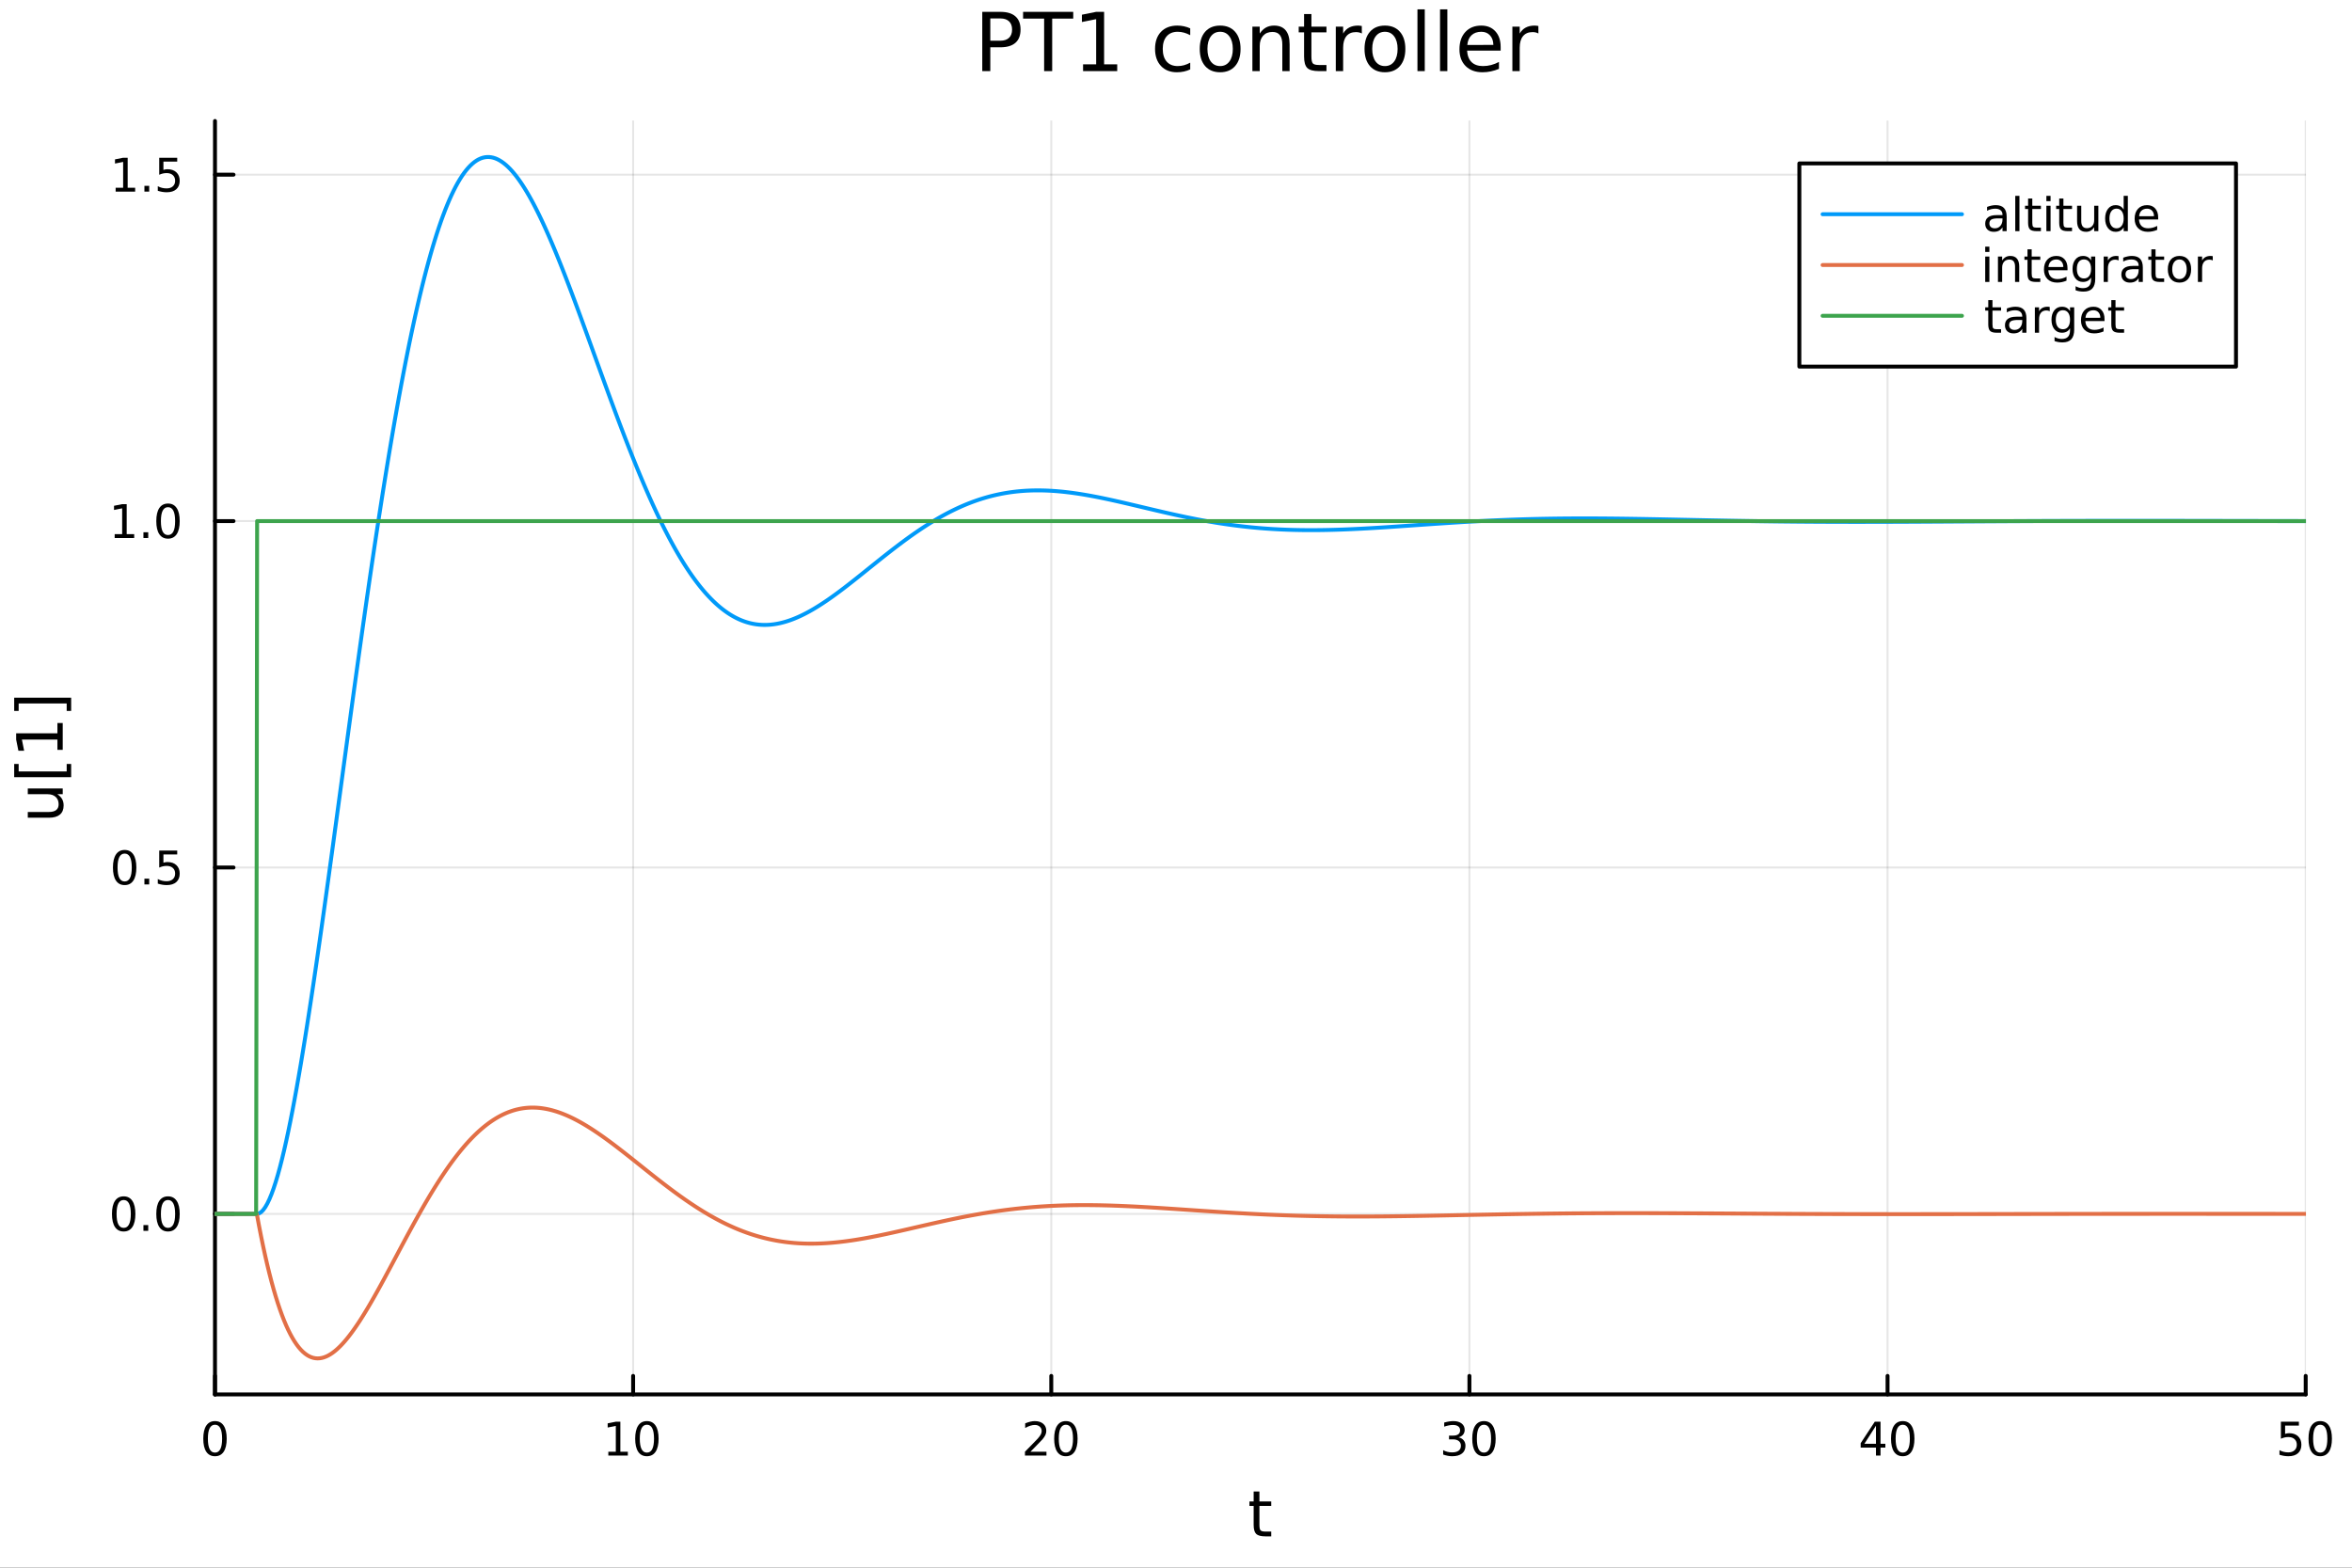 <?xml version="1.0" encoding="utf-8"?>
<svg xmlns="http://www.w3.org/2000/svg" xmlns:xlink="http://www.w3.org/1999/xlink" width="600" height="400" viewBox="0 0 2400 1600">
<rect x="0" y="0" width="2400" height="1600" fill="#333333" stroke="none"/>
<defs>
  <clipPath id="clip810">
    <rect x="0" y="0" width="2400" height="1600"/>
  </clipPath>
</defs>
<path clip-path="url(#clip810)" d="M0 1600 L2400 1600 L2400 0 L0 0  Z" fill="#ffffff" fill-rule="evenodd" fill-opacity="1"/>
<defs>
  <clipPath id="clip811">
    <rect x="480" y="0" width="1681" height="1600"/>
  </clipPath>
</defs>
<path clip-path="url(#clip810)" d="M219.38 1423.18 L2352.76 1423.18 L2352.76 123.472 L219.38 123.472  Z" fill="#ffffff" fill-rule="evenodd" fill-opacity="1"/>
<defs>
  <clipPath id="clip812">
    <rect x="219" y="123" width="2134" height="1301"/>
  </clipPath>
</defs>
<polyline clip-path="url(#clip812)" style="stroke:#000000; stroke-linecap:round; stroke-linejoin:round; stroke-width:2; stroke-opacity:0.1; fill:none" points="219.38,1423.18 219.38,123.472 "/>
<polyline clip-path="url(#clip812)" style="stroke:#000000; stroke-linecap:round; stroke-linejoin:round; stroke-width:2; stroke-opacity:0.1; fill:none" points="646.055,1423.18 646.055,123.472 "/>
<polyline clip-path="url(#clip812)" style="stroke:#000000; stroke-linecap:round; stroke-linejoin:round; stroke-width:2; stroke-opacity:0.1; fill:none" points="1072.73,1423.18 1072.73,123.472 "/>
<polyline clip-path="url(#clip812)" style="stroke:#000000; stroke-linecap:round; stroke-linejoin:round; stroke-width:2; stroke-opacity:0.1; fill:none" points="1499.41,1423.18 1499.41,123.472 "/>
<polyline clip-path="url(#clip812)" style="stroke:#000000; stroke-linecap:round; stroke-linejoin:round; stroke-width:2; stroke-opacity:0.1; fill:none" points="1926.08,1423.18 1926.08,123.472 "/>
<polyline clip-path="url(#clip812)" style="stroke:#000000; stroke-linecap:round; stroke-linejoin:round; stroke-width:2; stroke-opacity:0.1; fill:none" points="2352.76,1423.18 2352.76,123.472 "/>
<polyline clip-path="url(#clip810)" style="stroke:#000000; stroke-linecap:round; stroke-linejoin:round; stroke-width:4; stroke-opacity:1; fill:none" points="219.38,1423.18 2352.76,1423.18 "/>
<polyline clip-path="url(#clip810)" style="stroke:#000000; stroke-linecap:round; stroke-linejoin:round; stroke-width:4; stroke-opacity:1; fill:none" points="219.38,1423.18 219.38,1404.28 "/>
<polyline clip-path="url(#clip810)" style="stroke:#000000; stroke-linecap:round; stroke-linejoin:round; stroke-width:4; stroke-opacity:1; fill:none" points="646.055,1423.18 646.055,1404.28 "/>
<polyline clip-path="url(#clip810)" style="stroke:#000000; stroke-linecap:round; stroke-linejoin:round; stroke-width:4; stroke-opacity:1; fill:none" points="1072.73,1423.18 1072.73,1404.28 "/>
<polyline clip-path="url(#clip810)" style="stroke:#000000; stroke-linecap:round; stroke-linejoin:round; stroke-width:4; stroke-opacity:1; fill:none" points="1499.41,1423.18 1499.41,1404.28 "/>
<polyline clip-path="url(#clip810)" style="stroke:#000000; stroke-linecap:round; stroke-linejoin:round; stroke-width:4; stroke-opacity:1; fill:none" points="1926.08,1423.18 1926.08,1404.28 "/>
<polyline clip-path="url(#clip810)" style="stroke:#000000; stroke-linecap:round; stroke-linejoin:round; stroke-width:4; stroke-opacity:1; fill:none" points="2352.76,1423.18 2352.76,1404.28 "/>
<path clip-path="url(#clip810)" d="M219.38 1454.1 Q215.769 1454.1 213.94 1457.66 Q212.135 1461.2 212.135 1468.33 Q212.135 1475.44 213.94 1479.01 Q215.769 1482.55 219.38 1482.55 Q223.014 1482.55 224.82 1479.01 Q226.649 1475.44 226.649 1468.33 Q226.649 1461.2 224.82 1457.66 Q223.014 1454.1 219.38 1454.1 M219.38 1450.39 Q225.19 1450.39 228.246 1455 Q231.325 1459.58 231.325 1468.33 Q231.325 1477.06 228.246 1481.67 Q225.19 1486.25 219.38 1486.25 Q213.57 1486.25 210.491 1481.67 Q207.436 1477.06 207.436 1468.33 Q207.436 1459.58 210.491 1455 Q213.57 1450.39 219.38 1450.39 Z" fill="#000000" fill-rule="nonzero" fill-opacity="1" /><path clip-path="url(#clip810)" d="M620.743 1481.64 L628.382 1481.64 L628.382 1455.28 L620.072 1456.95 L620.072 1452.69 L628.335 1451.02 L633.011 1451.02 L633.011 1481.64 L640.65 1481.64 L640.65 1485.58 L620.743 1485.58 L620.743 1481.64 Z" fill="#000000" fill-rule="nonzero" fill-opacity="1" /><path clip-path="url(#clip810)" d="M660.095 1454.1 Q656.483 1454.1 654.655 1457.66 Q652.849 1461.2 652.849 1468.33 Q652.849 1475.44 654.655 1479.01 Q656.483 1482.55 660.095 1482.55 Q663.729 1482.55 665.534 1479.01 Q667.363 1475.44 667.363 1468.33 Q667.363 1461.2 665.534 1457.66 Q663.729 1454.1 660.095 1454.1 M660.095 1450.39 Q665.905 1450.39 668.96 1455 Q672.039 1459.58 672.039 1468.33 Q672.039 1477.06 668.96 1481.67 Q665.905 1486.25 660.095 1486.25 Q654.284 1486.25 651.206 1481.67 Q648.15 1477.06 648.15 1468.33 Q648.15 1459.58 651.206 1455 Q654.284 1450.39 660.095 1450.39 Z" fill="#000000" fill-rule="nonzero" fill-opacity="1" /><path clip-path="url(#clip810)" d="M1051.5 1481.64 L1067.82 1481.64 L1067.82 1485.58 L1045.88 1485.58 L1045.88 1481.64 Q1048.54 1478.89 1053.12 1474.26 Q1057.73 1469.61 1058.91 1468.27 Q1061.16 1465.74 1062.04 1464.01 Q1062.94 1462.25 1062.94 1460.56 Q1062.94 1457.8 1060.99 1456.07 Q1059.07 1454.33 1055.97 1454.33 Q1053.77 1454.33 1051.32 1455.09 Q1048.89 1455.86 1046.11 1457.41 L1046.11 1452.69 Q1048.93 1451.55 1051.39 1450.97 Q1053.84 1450.39 1055.88 1450.39 Q1061.25 1450.39 1064.44 1453.08 Q1067.64 1455.77 1067.64 1460.26 Q1067.64 1462.39 1066.83 1464.31 Q1066.04 1466.2 1063.93 1468.8 Q1063.36 1469.47 1060.25 1472.69 Q1057.15 1475.88 1051.5 1481.64 Z" fill="#000000" fill-rule="nonzero" fill-opacity="1" /><path clip-path="url(#clip810)" d="M1087.64 1454.1 Q1084.03 1454.1 1082.2 1457.66 Q1080.39 1461.2 1080.39 1468.33 Q1080.39 1475.44 1082.2 1479.01 Q1084.03 1482.55 1087.64 1482.55 Q1091.27 1482.55 1093.08 1479.01 Q1094.91 1475.44 1094.91 1468.33 Q1094.91 1461.2 1093.08 1457.66 Q1091.27 1454.1 1087.64 1454.1 M1087.64 1450.39 Q1093.45 1450.39 1096.5 1455 Q1099.58 1459.58 1099.58 1468.33 Q1099.58 1477.06 1096.5 1481.67 Q1093.45 1486.25 1087.64 1486.25 Q1081.83 1486.25 1078.75 1481.67 Q1075.69 1477.06 1075.69 1468.33 Q1075.69 1459.58 1078.75 1455 Q1081.83 1450.39 1087.64 1450.39 Z" fill="#000000" fill-rule="nonzero" fill-opacity="1" /><path clip-path="url(#clip810)" d="M1488.25 1466.95 Q1491.6 1467.66 1493.48 1469.93 Q1495.38 1472.2 1495.38 1475.53 Q1495.38 1480.65 1491.86 1483.45 Q1488.34 1486.25 1481.86 1486.25 Q1479.68 1486.25 1477.37 1485.81 Q1475.08 1485.39 1472.62 1484.54 L1472.62 1480.02 Q1474.57 1481.16 1476.88 1481.74 Q1479.2 1482.32 1481.72 1482.32 Q1486.12 1482.32 1488.41 1480.58 Q1490.73 1478.84 1490.73 1475.53 Q1490.73 1472.48 1488.57 1470.77 Q1486.44 1469.03 1482.62 1469.03 L1478.6 1469.03 L1478.6 1465.19 L1482.81 1465.19 Q1486.26 1465.19 1488.09 1463.82 Q1489.91 1462.43 1489.91 1459.84 Q1489.91 1457.18 1488.02 1455.77 Q1486.14 1454.33 1482.62 1454.33 Q1480.7 1454.33 1478.5 1454.75 Q1476.3 1455.16 1473.67 1456.04 L1473.67 1451.88 Q1476.33 1451.14 1478.64 1450.77 Q1480.98 1450.39 1483.04 1450.39 Q1488.36 1450.39 1491.47 1452.83 Q1494.57 1455.23 1494.57 1459.35 Q1494.57 1462.22 1492.92 1464.21 Q1491.28 1466.18 1488.25 1466.95 Z" fill="#000000" fill-rule="nonzero" fill-opacity="1" /><path clip-path="url(#clip810)" d="M1514.24 1454.1 Q1510.63 1454.1 1508.8 1457.66 Q1507 1461.2 1507 1468.33 Q1507 1475.44 1508.8 1479.01 Q1510.63 1482.55 1514.24 1482.55 Q1517.88 1482.55 1519.68 1479.01 Q1521.51 1475.44 1521.51 1468.33 Q1521.51 1461.2 1519.68 1457.66 Q1517.88 1454.1 1514.24 1454.1 M1514.24 1450.39 Q1520.05 1450.39 1523.11 1455 Q1526.19 1459.58 1526.19 1468.33 Q1526.19 1477.06 1523.11 1481.67 Q1520.05 1486.25 1514.24 1486.25 Q1508.43 1486.25 1505.35 1481.67 Q1502.3 1477.06 1502.3 1468.33 Q1502.3 1459.58 1505.35 1455 Q1508.43 1450.39 1514.24 1450.39 Z" fill="#000000" fill-rule="nonzero" fill-opacity="1" /><path clip-path="url(#clip810)" d="M1914.25 1455.09 L1902.45 1473.54 L1914.25 1473.54 L1914.25 1455.09 M1913.03 1451.02 L1918.9 1451.02 L1918.9 1473.54 L1923.84 1473.54 L1923.84 1477.43 L1918.9 1477.43 L1918.9 1485.58 L1914.25 1485.58 L1914.25 1477.43 L1898.65 1477.43 L1898.65 1472.92 L1913.03 1451.02 Z" fill="#000000" fill-rule="nonzero" fill-opacity="1" /><path clip-path="url(#clip810)" d="M1941.57 1454.1 Q1937.96 1454.1 1936.13 1457.66 Q1934.32 1461.2 1934.32 1468.33 Q1934.32 1475.44 1936.13 1479.01 Q1937.96 1482.55 1941.57 1482.55 Q1945.2 1482.55 1947.01 1479.01 Q1948.84 1475.44 1948.84 1468.33 Q1948.84 1461.2 1947.01 1457.66 Q1945.2 1454.1 1941.57 1454.1 M1941.57 1450.39 Q1947.38 1450.39 1950.43 1455 Q1953.51 1459.58 1953.51 1468.33 Q1953.51 1477.06 1950.43 1481.67 Q1947.38 1486.25 1941.57 1486.25 Q1935.76 1486.25 1932.68 1481.67 Q1929.62 1477.06 1929.62 1468.33 Q1929.62 1459.58 1932.68 1455 Q1935.76 1450.39 1941.57 1450.39 Z" fill="#000000" fill-rule="nonzero" fill-opacity="1" /><path clip-path="url(#clip810)" d="M2327.46 1451.02 L2345.81 1451.02 L2345.81 1454.96 L2331.74 1454.96 L2331.74 1463.43 Q2332.76 1463.08 2333.77 1462.92 Q2334.79 1462.73 2335.81 1462.73 Q2341.6 1462.73 2344.98 1465.9 Q2348.36 1469.08 2348.36 1474.49 Q2348.36 1480.07 2344.89 1483.17 Q2341.41 1486.25 2335.09 1486.25 Q2332.92 1486.25 2330.65 1485.88 Q2328.4 1485.51 2326 1484.77 L2326 1480.07 Q2328.08 1481.2 2330.3 1481.76 Q2332.52 1482.32 2335 1482.32 Q2339.01 1482.32 2341.34 1480.21 Q2343.68 1478.1 2343.68 1474.49 Q2343.68 1470.88 2341.34 1468.77 Q2339.01 1466.67 2335 1466.67 Q2333.13 1466.67 2331.25 1467.08 Q2329.4 1467.5 2327.46 1468.38 L2327.46 1451.02 Z" fill="#000000" fill-rule="nonzero" fill-opacity="1" /><path clip-path="url(#clip810)" d="M2367.57 1454.1 Q2363.96 1454.1 2362.13 1457.66 Q2360.33 1461.2 2360.33 1468.33 Q2360.33 1475.44 2362.13 1479.01 Q2363.96 1482.55 2367.57 1482.55 Q2371.2 1482.55 2373.01 1479.01 Q2374.84 1475.44 2374.84 1468.33 Q2374.84 1461.2 2373.01 1457.66 Q2371.2 1454.1 2367.57 1454.1 M2367.57 1450.39 Q2373.38 1450.39 2376.44 1455 Q2379.52 1459.58 2379.52 1468.33 Q2379.52 1477.06 2376.44 1481.67 Q2373.38 1486.25 2367.57 1486.25 Q2361.76 1486.25 2358.68 1481.67 Q2355.63 1477.06 2355.63 1468.33 Q2355.63 1459.58 2358.68 1455 Q2361.76 1450.39 2367.57 1450.39 Z" fill="#000000" fill-rule="nonzero" fill-opacity="1" /><path clip-path="url(#clip810)" d="M1285.13 1522.27 L1285.13 1532.4 L1297.19 1532.4 L1297.19 1536.95 L1285.13 1536.95 L1285.13 1556.3 Q1285.13 1560.66 1286.31 1561.9 Q1287.52 1563.14 1291.18 1563.14 L1297.19 1563.14 L1297.19 1568.04 L1291.18 1568.04 Q1284.4 1568.04 1281.82 1565.53 Q1279.24 1562.98 1279.24 1556.3 L1279.24 1536.95 L1274.94 1536.95 L1274.94 1532.4 L1279.24 1532.4 L1279.24 1522.27 L1285.13 1522.27 Z" fill="#000000" fill-rule="nonzero" fill-opacity="1" /><polyline clip-path="url(#clip812)" style="stroke:#000000; stroke-linecap:round; stroke-linejoin:round; stroke-width:2; stroke-opacity:0.1; fill:none" points="219.38,1238.93 2352.76,1238.93 "/>
<polyline clip-path="url(#clip812)" style="stroke:#000000; stroke-linecap:round; stroke-linejoin:round; stroke-width:2; stroke-opacity:0.1; fill:none" points="219.38,885.377 2352.76,885.377 "/>
<polyline clip-path="url(#clip812)" style="stroke:#000000; stroke-linecap:round; stroke-linejoin:round; stroke-width:2; stroke-opacity:0.1; fill:none" points="219.38,531.826 2352.76,531.826 "/>
<polyline clip-path="url(#clip812)" style="stroke:#000000; stroke-linecap:round; stroke-linejoin:round; stroke-width:2; stroke-opacity:0.1; fill:none" points="219.38,178.274 2352.76,178.274 "/>
<polyline clip-path="url(#clip810)" style="stroke:#000000; stroke-linecap:round; stroke-linejoin:round; stroke-width:4; stroke-opacity:1; fill:none" points="219.38,1423.18 219.38,123.472 "/>
<polyline clip-path="url(#clip810)" style="stroke:#000000; stroke-linecap:round; stroke-linejoin:round; stroke-width:4; stroke-opacity:1; fill:none" points="219.38,1238.93 238.278,1238.93 "/>
<polyline clip-path="url(#clip810)" style="stroke:#000000; stroke-linecap:round; stroke-linejoin:round; stroke-width:4; stroke-opacity:1; fill:none" points="219.38,885.377 238.278,885.377 "/>
<polyline clip-path="url(#clip810)" style="stroke:#000000; stroke-linecap:round; stroke-linejoin:round; stroke-width:4; stroke-opacity:1; fill:none" points="219.38,531.826 238.278,531.826 "/>
<polyline clip-path="url(#clip810)" style="stroke:#000000; stroke-linecap:round; stroke-linejoin:round; stroke-width:4; stroke-opacity:1; fill:none" points="219.38,178.274 238.278,178.274 "/>
<path clip-path="url(#clip810)" d="M126.205 1224.73 Q122.593 1224.73 120.765 1228.29 Q118.959 1231.83 118.959 1238.96 Q118.959 1246.07 120.765 1249.63 Q122.593 1253.18 126.205 1253.18 Q129.839 1253.18 131.644 1249.63 Q133.473 1246.07 133.473 1238.96 Q133.473 1231.83 131.644 1228.29 Q129.839 1224.73 126.205 1224.73 M126.205 1221.02 Q132.015 1221.02 135.07 1225.63 Q138.149 1230.21 138.149 1238.96 Q138.149 1247.69 135.07 1252.3 Q132.015 1256.88 126.205 1256.88 Q120.394 1256.88 117.316 1252.3 Q114.26 1247.69 114.26 1238.96 Q114.26 1230.21 117.316 1225.63 Q120.394 1221.02 126.205 1221.02 Z" fill="#000000" fill-rule="nonzero" fill-opacity="1" /><path clip-path="url(#clip810)" d="M146.366 1250.33 L151.251 1250.33 L151.251 1256.21 L146.366 1256.21 L146.366 1250.33 Z" fill="#000000" fill-rule="nonzero" fill-opacity="1" /><path clip-path="url(#clip810)" d="M171.436 1224.73 Q167.825 1224.73 165.996 1228.29 Q164.19 1231.83 164.19 1238.96 Q164.19 1246.07 165.996 1249.63 Q167.825 1253.18 171.436 1253.18 Q175.07 1253.18 176.876 1249.63 Q178.704 1246.07 178.704 1238.96 Q178.704 1231.83 176.876 1228.29 Q175.07 1224.73 171.436 1224.73 M171.436 1221.02 Q177.246 1221.02 180.301 1225.63 Q183.38 1230.21 183.38 1238.96 Q183.38 1247.69 180.301 1252.3 Q177.246 1256.88 171.436 1256.88 Q165.626 1256.88 162.547 1252.3 Q159.491 1247.69 159.491 1238.96 Q159.491 1230.21 162.547 1225.63 Q165.626 1221.02 171.436 1221.02 Z" fill="#000000" fill-rule="nonzero" fill-opacity="1" /><path clip-path="url(#clip810)" d="M127.2 871.176 Q123.589 871.176 121.76 874.741 Q119.955 878.282 119.955 885.412 Q119.955 892.518 121.76 896.083 Q123.589 899.625 127.2 899.625 Q130.834 899.625 132.64 896.083 Q134.468 892.518 134.468 885.412 Q134.468 878.282 132.64 874.741 Q130.834 871.176 127.2 871.176 M127.2 867.472 Q133.01 867.472 136.066 872.079 Q139.144 876.662 139.144 885.412 Q139.144 894.139 136.066 898.745 Q133.01 903.329 127.2 903.329 Q121.39 903.329 118.311 898.745 Q115.256 894.139 115.256 885.412 Q115.256 876.662 118.311 872.079 Q121.39 867.472 127.2 867.472 Z" fill="#000000" fill-rule="nonzero" fill-opacity="1" /><path clip-path="url(#clip810)" d="M147.362 896.778 L152.246 896.778 L152.246 902.657 L147.362 902.657 L147.362 896.778 Z" fill="#000000" fill-rule="nonzero" fill-opacity="1" /><path clip-path="url(#clip810)" d="M162.477 868.097 L180.834 868.097 L180.834 872.032 L166.76 872.032 L166.76 880.505 Q167.778 880.157 168.797 879.995 Q169.815 879.81 170.834 879.81 Q176.621 879.81 180.001 882.981 Q183.38 886.153 183.38 891.569 Q183.38 897.148 179.908 900.25 Q176.436 903.329 170.116 903.329 Q167.94 903.329 165.672 902.958 Q163.427 902.588 161.019 901.847 L161.019 897.148 Q163.102 898.282 165.325 898.838 Q167.547 899.393 170.024 899.393 Q174.028 899.393 176.366 897.287 Q178.704 895.18 178.704 891.569 Q178.704 887.958 176.366 885.852 Q174.028 883.745 170.024 883.745 Q168.149 883.745 166.274 884.162 Q164.422 884.579 162.477 885.458 L162.477 868.097 Z" fill="#000000" fill-rule="nonzero" fill-opacity="1" /><path clip-path="url(#clip810)" d="M117.015 545.17 L124.654 545.17 L124.654 518.805 L116.343 520.471 L116.343 516.212 L124.607 514.546 L129.283 514.546 L129.283 545.17 L136.922 545.17 L136.922 549.106 L117.015 549.106 L117.015 545.17 Z" fill="#000000" fill-rule="nonzero" fill-opacity="1" /><path clip-path="url(#clip810)" d="M146.366 543.226 L151.251 543.226 L151.251 549.106 L146.366 549.106 L146.366 543.226 Z" fill="#000000" fill-rule="nonzero" fill-opacity="1" /><path clip-path="url(#clip810)" d="M171.436 517.624 Q167.825 517.624 165.996 521.189 Q164.19 524.731 164.19 531.86 Q164.19 538.967 165.996 542.532 Q167.825 546.073 171.436 546.073 Q175.07 546.073 176.876 542.532 Q178.704 538.967 178.704 531.86 Q178.704 524.731 176.876 521.189 Q175.07 517.624 171.436 517.624 M171.436 513.921 Q177.246 513.921 180.301 518.527 Q183.38 523.11 183.38 531.86 Q183.38 540.587 180.301 545.194 Q177.246 549.777 171.436 549.777 Q165.626 549.777 162.547 545.194 Q159.491 540.587 159.491 531.86 Q159.491 523.11 162.547 518.527 Q165.626 513.921 171.436 513.921 Z" fill="#000000" fill-rule="nonzero" fill-opacity="1" /><path clip-path="url(#clip810)" d="M118.01 191.619 L125.649 191.619 L125.649 165.253 L117.339 166.92 L117.339 162.661 L125.603 160.994 L130.279 160.994 L130.279 191.619 L137.917 191.619 L137.917 195.554 L118.01 195.554 L118.01 191.619 Z" fill="#000000" fill-rule="nonzero" fill-opacity="1" /><path clip-path="url(#clip810)" d="M147.362 189.674 L152.246 189.674 L152.246 195.554 L147.362 195.554 L147.362 189.674 Z" fill="#000000" fill-rule="nonzero" fill-opacity="1" /><path clip-path="url(#clip810)" d="M162.477 160.994 L180.834 160.994 L180.834 164.929 L166.76 164.929 L166.76 173.401 Q167.778 173.054 168.797 172.892 Q169.815 172.707 170.834 172.707 Q176.621 172.707 180.001 175.878 Q183.38 179.049 183.38 184.466 Q183.38 190.045 179.908 193.147 Q176.436 196.225 170.116 196.225 Q167.94 196.225 165.672 195.855 Q163.427 195.485 161.019 194.744 L161.019 190.045 Q163.102 191.179 165.325 191.735 Q167.547 192.29 170.024 192.29 Q174.028 192.29 176.366 190.184 Q178.704 188.077 178.704 184.466 Q178.704 180.855 176.366 178.748 Q174.028 176.642 170.024 176.642 Q168.149 176.642 166.274 177.059 Q164.422 177.475 162.477 178.355 L162.477 160.994 Z" fill="#000000" fill-rule="nonzero" fill-opacity="1" /><path clip-path="url(#clip810)" d="M49.936 834.58 L28.356 834.58 L28.356 828.724 L49.713 828.724 Q54.774 828.724 57.32 826.75 Q59.835 824.777 59.835 820.83 Q59.835 816.088 56.811 813.35 Q53.787 810.581 48.567 810.581 L28.356 810.581 L28.356 804.725 L64.004 804.725 L64.004 810.581 L58.53 810.581 Q61.776 812.714 63.368 815.547 Q64.927 818.347 64.927 822.071 Q64.927 828.214 61.108 831.397 Q57.288 834.58 49.936 834.58 M27.497 819.843 L27.497 819.843 Z" fill="#000000" fill-rule="nonzero" fill-opacity="1" /><path clip-path="url(#clip810)" d="M14.479 793.203 L14.479 779.708 L19.03 779.708 L19.03 787.346 L68.046 787.346 L68.046 779.708 L72.598 779.708 L72.598 793.203 L14.479 793.203 Z" fill="#000000" fill-rule="nonzero" fill-opacity="1" /><path clip-path="url(#clip810)" d="M58.593 765.289 L58.593 754.786 L22.341 754.786 L24.632 766.212 L18.776 766.212 L16.484 754.85 L16.484 748.42 L58.593 748.42 L58.593 737.917 L64.004 737.917 L64.004 765.289 L58.593 765.289 Z" fill="#000000" fill-rule="nonzero" fill-opacity="1" /><path clip-path="url(#clip810)" d="M14.479 712.072 L72.598 712.072 L72.598 725.567 L68.046 725.567 L68.046 717.96 L19.03 717.96 L19.03 725.567 L14.479 725.567 L14.479 712.072 Z" fill="#000000" fill-rule="nonzero" fill-opacity="1" /><path clip-path="url(#clip810)" d="M1010.51 18.82 L1010.51 41.546 L1020.79 41.546 Q1026.51 41.546 1029.63 38.589 Q1032.74 35.632 1032.74 30.163 Q1032.74 24.735 1029.63 21.778 Q1026.51 18.82 1020.79 18.82 L1010.51 18.82 M1002.32 12.096 L1020.79 12.096 Q1030.96 12.096 1036.15 16.714 Q1041.37 21.292 1041.37 30.163 Q1041.37 39.115 1036.15 43.693 Q1030.96 48.271 1020.79 48.271 L1010.51 48.271 L1010.51 72.576 L1002.32 72.576 L1002.32 12.096 Z" fill="#000000" fill-rule="nonzero" fill-opacity="1" /><path clip-path="url(#clip810)" d="M1043.97 12.096 L1095.13 12.096 L1095.13 18.983 L1073.66 18.983 L1073.66 72.576 L1065.44 72.576 L1065.44 18.983 L1043.97 18.983 L1043.97 12.096 Z" fill="#000000" fill-rule="nonzero" fill-opacity="1" /><path clip-path="url(#clip810)" d="M1105.17 65.689 L1118.54 65.689 L1118.54 19.55 L1104 22.466 L1104 15.013 L1118.46 12.096 L1126.64 12.096 L1126.64 65.689 L1140.01 65.689 L1140.01 72.576 L1105.17 72.576 L1105.17 65.689 Z" fill="#000000" fill-rule="nonzero" fill-opacity="1" /><path clip-path="url(#clip810)" d="M1214.51 28.948 L1214.51 35.915 Q1211.35 34.173 1208.15 33.323 Q1204.99 32.431 1201.75 32.431 Q1194.5 32.431 1190.49 37.05 Q1186.48 41.627 1186.48 49.931 Q1186.48 58.236 1190.49 62.854 Q1194.5 67.431 1201.75 67.431 Q1204.99 67.431 1208.15 66.581 Q1211.35 65.689 1214.51 63.948 L1214.51 70.834 Q1211.39 72.292 1208.03 73.022 Q1204.71 73.751 1200.94 73.751 Q1190.69 73.751 1184.65 67.31 Q1178.62 60.869 1178.62 49.931 Q1178.62 38.832 1184.69 32.472 Q1190.81 26.112 1201.42 26.112 Q1204.87 26.112 1208.15 26.841 Q1211.43 27.53 1214.51 28.948 Z" fill="#000000" fill-rule="nonzero" fill-opacity="1" /><path clip-path="url(#clip810)" d="M1245.05 32.431 Q1239.06 32.431 1235.57 37.131 Q1232.09 41.789 1232.09 49.931 Q1232.09 58.074 1235.53 62.773 Q1239.02 67.431 1245.05 67.431 Q1251.01 67.431 1254.49 62.732 Q1257.98 58.033 1257.98 49.931 Q1257.98 41.87 1254.49 37.171 Q1251.01 32.431 1245.05 32.431 M1245.05 26.112 Q1254.77 26.112 1260.32 32.431 Q1265.87 38.751 1265.87 49.931 Q1265.87 61.071 1260.32 67.431 Q1254.77 73.751 1245.05 73.751 Q1235.29 73.751 1229.74 67.431 Q1224.23 61.071 1224.23 49.931 Q1224.23 38.751 1229.74 32.431 Q1235.29 26.112 1245.05 26.112 Z" fill="#000000" fill-rule="nonzero" fill-opacity="1" /><path clip-path="url(#clip810)" d="M1315.94 45.192 L1315.94 72.576 L1308.49 72.576 L1308.49 45.435 Q1308.49 38.994 1305.98 35.794 Q1303.47 32.594 1298.44 32.594 Q1292.41 32.594 1288.92 36.442 Q1285.44 40.29 1285.44 46.934 L1285.44 72.576 L1277.95 72.576 L1277.95 27.206 L1285.44 27.206 L1285.44 34.254 Q1288.11 30.163 1291.72 28.138 Q1295.36 26.112 1300.1 26.112 Q1307.92 26.112 1311.93 30.973 Q1315.94 35.794 1315.94 45.192 Z" fill="#000000" fill-rule="nonzero" fill-opacity="1" /><path clip-path="url(#clip810)" d="M1338.18 14.324 L1338.18 27.206 L1353.54 27.206 L1353.54 32.999 L1338.18 32.999 L1338.18 57.628 Q1338.18 63.178 1339.68 64.758 Q1341.22 66.338 1345.88 66.338 L1353.54 66.338 L1353.54 72.576 L1345.88 72.576 Q1337.25 72.576 1333.97 69.376 Q1330.69 66.135 1330.69 57.628 L1330.69 32.999 L1325.22 32.999 L1325.22 27.206 L1330.69 27.206 L1330.69 14.324 L1338.18 14.324 Z" fill="#000000" fill-rule="nonzero" fill-opacity="1" /><path clip-path="url(#clip810)" d="M1389.63 34.173 Q1388.37 33.444 1386.87 33.12 Q1385.42 32.756 1383.63 32.756 Q1377.31 32.756 1373.91 36.888 Q1370.55 40.979 1370.55 48.676 L1370.55 72.576 L1363.06 72.576 L1363.06 27.206 L1370.55 27.206 L1370.55 34.254 Q1372.9 30.122 1376.67 28.138 Q1380.43 26.112 1385.82 26.112 Q1386.59 26.112 1387.52 26.234 Q1388.45 26.315 1389.59 26.517 L1389.63 34.173 Z" fill="#000000" fill-rule="nonzero" fill-opacity="1" /><path clip-path="url(#clip810)" d="M1413.21 32.431 Q1407.21 32.431 1403.73 37.131 Q1400.24 41.789 1400.24 49.931 Q1400.24 58.074 1403.69 62.773 Q1407.17 67.431 1413.21 67.431 Q1419.16 67.431 1422.64 62.732 Q1426.13 58.033 1426.13 49.931 Q1426.13 41.87 1422.64 37.171 Q1419.16 32.431 1413.21 32.431 M1413.21 26.112 Q1422.93 26.112 1428.48 32.431 Q1434.03 38.751 1434.03 49.931 Q1434.03 61.071 1428.48 67.431 Q1422.93 73.751 1413.21 73.751 Q1403.44 73.751 1397.89 67.431 Q1392.38 61.071 1392.38 49.931 Q1392.38 38.751 1397.89 32.431 Q1403.44 26.112 1413.21 26.112 Z" fill="#000000" fill-rule="nonzero" fill-opacity="1" /><path clip-path="url(#clip810)" d="M1446.38 9.544 L1453.84 9.544 L1453.84 72.576 L1446.38 72.576 L1446.38 9.544 Z" fill="#000000" fill-rule="nonzero" fill-opacity="1" /><path clip-path="url(#clip810)" d="M1469.43 9.544 L1476.89 9.544 L1476.89 72.576 L1469.43 72.576 L1469.43 9.544 Z" fill="#000000" fill-rule="nonzero" fill-opacity="1" /><path clip-path="url(#clip810)" d="M1531.29 48.028 L1531.29 51.673 L1497.02 51.673 Q1497.5 59.37 1501.64 63.421 Q1505.81 67.431 1513.22 67.431 Q1517.52 67.431 1521.53 66.378 Q1525.58 65.325 1529.55 63.218 L1529.55 70.267 Q1525.54 71.968 1521.32 72.86 Q1517.11 73.751 1512.78 73.751 Q1501.92 73.751 1495.56 67.431 Q1489.24 61.112 1489.24 50.337 Q1489.24 39.197 1495.24 32.675 Q1501.27 26.112 1511.48 26.112 Q1520.64 26.112 1525.94 32.026 Q1531.29 37.9 1531.29 48.028 M1523.84 45.84 Q1523.75 39.723 1520.39 36.077 Q1517.07 32.431 1511.56 32.431 Q1505.32 32.431 1501.56 35.956 Q1497.83 39.48 1497.26 45.88 L1523.84 45.84 Z" fill="#000000" fill-rule="nonzero" fill-opacity="1" /><path clip-path="url(#clip810)" d="M1569.81 34.173 Q1568.56 33.444 1567.06 33.12 Q1565.6 32.756 1563.82 32.756 Q1557.5 32.756 1554.1 36.888 Q1550.73 40.979 1550.73 48.676 L1550.73 72.576 L1543.24 72.576 L1543.24 27.206 L1550.73 27.206 L1550.73 34.254 Q1553.08 30.122 1556.85 28.138 Q1560.62 26.112 1566.01 26.112 Q1566.78 26.112 1567.71 26.234 Q1568.64 26.315 1569.77 26.517 L1569.81 34.173 Z" fill="#000000" fill-rule="nonzero" fill-opacity="1" /><polyline clip-path="url(#clip812)" style="stroke:#009af9; stroke-linecap:round; stroke-linejoin:round; stroke-width:4; stroke-opacity:1; fill:none" points="219.38,1238.93 221.516,1238.93 223.651,1238.93 225.787,1238.93 227.922,1238.93 230.058,1238.93 232.193,1238.93 234.329,1238.93 236.464,1238.93 238.6,1238.93 240.735,1238.93 242.871,1238.93 245.006,1238.93 247.142,1238.93 249.277,1238.93 251.413,1238.93 253.548,1238.93 255.684,1238.93 257.819,1238.93 259.955,1238.93 262.09,1238.93 264.226,1238.47 266.361,1237.16 268.497,1235.03 270.632,1232.09 272.768,1228.39 274.903,1223.94 277.039,1218.78 279.174,1212.93 281.31,1206.42 283.445,1199.28 285.581,1191.52 287.717,1183.19 289.852,1174.3 291.988,1164.87 294.123,1154.94 296.259,1144.52 298.394,1133.65 300.53,1122.34 302.665,1110.61 304.801,1098.49 306.936,1086.01 309.072,1073.17 311.207,1060.01 313.343,1046.55 315.478,1032.8 317.614,1018.79 319.749,1004.54 321.885,990.059 324.02,975.375 326.156,960.506 328.291,945.468 330.427,930.281 332.562,914.962 334.698,899.527 336.833,883.994 338.969,868.38 341.104,852.7 343.24,836.97 345.375,821.205 347.511,805.42 349.646,789.629 351.782,773.848 353.917,758.089 356.053,742.366 358.188,726.692 360.324,711.079 362.459,695.541 364.595,680.087 366.73,664.731 368.866,649.484 371.001,634.355 373.137,619.356 375.272,604.496 377.408,589.786 379.544,575.235 381.679,560.852 383.815,546.644 385.95,532.622 388.086,518.792 390.221,505.163 392.357,491.741 394.492,478.533 396.628,465.546 398.763,452.787 400.899,440.261 403.034,427.973 405.17,415.93 407.305,404.136 409.441,392.597 411.576,381.315 413.712,370.296 415.847,359.543 417.983,349.06 420.118,338.851 422.254,328.918 424.389,319.264 426.525,309.891 428.66,300.802 430.796,291.998 432.931,283.481 435.067,275.253 437.202,267.314 439.338,259.665 441.473,252.306 443.609,245.24 445.744,238.464 447.88,231.981 450.015,225.788 452.151,219.886 454.286,214.274 456.422,208.951 458.557,203.916 460.693,199.167 462.828,194.704 464.964,190.524 467.099,186.626 469.235,183.008 471.37,179.668 473.506,176.603 475.642,173.811 477.777,171.29 479.913,169.036 482.048,167.047 484.184,165.32 486.319,163.85 488.455,162.635 490.59,161.672 492.726,160.957 494.861,160.486 496.997,160.256 499.132,160.263 501.268,160.502 503.403,160.969 505.539,161.66 507.674,162.57 509.81,163.697 511.945,165.034 514.081,166.578 516.216,168.325 518.352,170.269 520.487,172.406 522.623,174.732 524.758,177.241 526.894,179.93 529.029,182.793 531.165,185.825 533.3,189.022 535.436,192.379 537.571,195.89 539.707,199.55 541.842,203.355 543.978,207.3 546.113,211.381 548.249,215.591 550.384,219.927 552.52,224.382 554.655,228.951 556.791,233.63 558.926,238.414 561.062,243.297 563.197,248.275 565.333,253.342 567.468,258.494 569.604,263.727 571.74,269.035 573.875,274.413 576.011,279.857 578.146,285.363 580.282,290.926 582.417,296.54 584.553,302.203 586.688,307.908 588.824,313.653 590.959,319.431 593.095,325.24 595.23,331.075 597.366,336.931 599.501,342.805 601.637,348.693 603.772,354.59 605.908,360.493 608.043,366.396 610.179,372.298 612.314,378.192 614.45,384.076 616.585,389.947 618.721,395.799 620.856,401.631 622.992,407.438 625.127,413.218 627.263,418.966 629.398,424.68 631.534,430.357 633.669,435.994 635.805,441.588 637.94,447.136 640.076,452.635 642.211,458.083 644.347,463.478 646.482,468.816 648.618,474.095 650.753,479.314 652.889,484.47 655.024,489.561 657.16,494.584 659.295,499.538 661.431,504.421 663.566,509.231 665.702,513.965 667.838,518.622 669.973,523.201 672.109,527.7 674.244,532.117 676.38,536.451 678.515,540.7 680.651,544.864 682.786,548.941 684.922,552.931 687.057,556.831 689.193,560.642 691.328,564.361 693.464,567.99 695.599,571.527 697.735,574.97 699.87,578.321 702.006,581.578 704.141,584.742 706.277,587.811 708.412,590.786 710.548,593.667 712.683,596.453 714.819,599.145 716.954,601.743 719.09,604.245 721.225,606.653 723.361,608.967 725.496,611.186 727.632,613.312 729.767,615.344 731.903,617.283 734.038,619.129 736.174,620.883 738.309,622.546 740.445,624.117 742.58,625.598 744.716,626.99 746.851,628.292 748.987,629.506 751.122,630.632 753.258,631.672 755.393,632.626 757.529,633.496 759.665,634.282 761.8,634.985 763.936,635.607 766.071,636.149 768.207,636.611 770.342,636.995 772.478,637.303 774.613,637.535 776.749,637.694 778.884,637.779 781.02,637.793 783.155,637.736 785.291,637.609 787.426,637.415 789.562,637.155 791.697,636.83 793.833,636.441 795.968,635.991 798.104,635.48 800.239,634.91 802.375,634.283 804.51,633.599 806.646,632.861 808.781,632.07 810.917,631.227 813.052,630.335 815.188,629.393 817.323,628.405 819.459,627.37 821.594,626.292 823.73,625.172 825.865,624.01 828.001,622.808 830.136,621.569 832.272,620.293 834.407,618.982 836.543,617.638 838.678,616.262 840.814,614.856 842.949,613.421 845.085,611.959 847.22,610.47 849.356,608.957 851.491,607.42 853.627,605.862 855.763,604.283 857.898,602.686 860.034,601.072 862.169,599.441 864.305,597.797 866.44,596.139 868.576,594.47 870.711,592.79 872.847,591.101 874.982,589.405 877.118,587.702 879.253,585.994 881.389,584.282 883.524,582.567 885.66,580.85 887.795,579.133 889.931,577.417 892.066,575.702 894.202,573.99 896.337,572.282 898.473,570.579 900.608,568.882 902.744,567.191 904.879,565.509 907.015,563.835 909.15,562.171 911.286,560.518 913.421,558.876 915.557,557.246 917.692,555.629 919.828,554.027 921.963,552.439 924.099,550.867 926.234,549.312 928.37,547.774 930.505,546.253 932.641,544.752 934.776,543.269 936.912,541.807 939.047,540.365 941.183,538.944 943.318,537.545 945.454,536.168 947.589,534.814 949.725,533.483 951.861,532.176 953.996,530.893 956.132,529.634 958.267,528.401 960.403,527.192 962.538,526.009 964.674,524.852 966.809,523.721 968.945,522.616 971.08,521.537 973.216,520.485 975.351,519.46 977.487,518.462 979.622,517.491 981.758,516.548 983.893,515.631 986.029,514.743 988.164,513.882 990.3,513.049 992.435,512.243 994.571,511.466 996.706,510.716 998.842,509.994 1000.98,509.3 1003.11,508.633 1005.25,507.994 1007.38,507.383 1009.52,506.799 1011.65,506.243 1013.79,505.714 1015.93,505.212 1018.06,504.736 1020.2,504.288 1022.33,503.866 1024.47,503.471 1026.6,503.101 1028.74,502.758 1030.87,502.44 1033.01,502.148 1035.15,501.88 1037.28,501.637 1039.42,501.419 1041.55,501.225 1043.69,501.054 1045.82,500.907 1047.96,500.783 1050.09,500.681 1052.23,500.602 1054.37,500.545 1056.5,500.51 1058.64,500.496 1060.77,500.503 1062.91,500.531 1065.04,500.579 1067.18,500.646 1069.31,500.733 1071.45,500.838 1073.58,500.962 1075.72,501.105 1077.86,501.264 1079.99,501.441 1082.13,501.635 1084.26,501.845 1086.4,502.071 1088.53,502.312 1090.67,502.568 1092.8,502.839 1094.94,503.124 1097.08,503.423 1099.21,503.735 1101.35,504.06 1103.48,504.397 1105.62,504.746 1107.75,505.107 1109.89,505.478 1112.02,505.86 1114.16,506.252 1116.29,506.654 1118.43,507.065 1120.57,507.484 1122.7,507.912 1124.84,508.348 1126.97,508.791 1129.11,509.242 1131.24,509.699 1133.38,510.162 1135.51,510.631 1137.65,511.106 1139.79,511.585 1141.92,512.068 1144.06,512.556 1146.19,513.047 1148.33,513.542 1150.46,514.039 1152.6,514.539 1154.73,515.041 1156.87,515.544 1159.01,516.049 1161.14,516.555 1163.28,517.062 1165.41,517.569 1167.55,518.076 1169.68,518.582 1171.82,519.088 1173.95,519.593 1176.09,520.097 1178.22,520.599 1180.36,521.099 1182.5,521.597 1184.63,522.092 1186.77,522.585 1188.9,523.075 1191.04,523.562 1193.17,524.045 1195.31,524.524 1197.44,525 1199.58,525.471 1201.72,525.938 1203.85,526.4 1205.99,526.857 1208.12,527.309 1210.26,527.755 1212.39,528.196 1214.53,528.631 1216.66,529.06 1218.8,529.483 1220.93,529.9 1223.07,530.31 1225.21,530.714 1227.34,531.11 1229.48,531.5 1231.61,531.883 1233.75,532.259 1235.88,532.627 1238.02,532.988 1240.15,533.342 1242.29,533.687 1244.43,534.026 1246.56,534.356 1248.7,534.679 1250.83,534.994 1252.97,535.301 1255.1,535.6 1257.24,535.89 1259.37,536.173 1261.51,536.448 1263.65,536.715 1265.78,536.974 1267.92,537.224 1270.05,537.467 1272.19,537.701 1274.32,537.927 1276.46,538.145 1278.59,538.354 1280.73,538.556 1282.86,538.749 1285,538.934 1287.14,539.111 1289.27,539.28 1291.41,539.44 1293.54,539.593 1295.68,539.738 1297.81,539.875 1299.95,540.004 1302.08,540.125 1304.22,540.239 1306.36,540.344 1308.49,540.442 1310.63,540.533 1312.76,540.616 1314.9,540.692 1317.03,540.761 1319.17,540.822 1321.3,540.876 1323.44,540.923 1325.57,540.964 1327.71,540.997 1329.85,541.024 1331.98,541.045 1334.12,541.059 1336.25,541.067 1338.39,541.068 1340.52,541.063 1342.66,541.053 1344.79,541.036 1346.93,541.014 1349.07,540.985 1351.2,540.952 1353.34,540.913 1355.47,540.869 1357.61,540.819 1359.74,540.765 1361.88,540.706 1364.01,540.642 1366.15,540.573 1368.29,540.5 1370.42,540.422 1372.56,540.341 1374.69,540.255 1376.83,540.165 1378.96,540.071 1381.1,539.974 1383.23,539.873 1385.37,539.769 1387.5,539.661 1389.64,539.55 1391.78,539.436 1393.91,539.319 1396.05,539.2 1398.18,539.077 1400.32,538.952 1402.45,538.825 1404.59,538.696 1406.72,538.564 1408.86,538.431 1411,538.295 1413.13,538.158 1415.27,538.019 1417.4,537.878 1419.54,537.736 1421.67,537.593 1423.81,537.448 1425.94,537.303 1428.08,537.157 1430.22,537.009 1432.35,536.861 1434.49,536.713 1436.62,536.564 1438.76,536.415 1440.89,536.265 1443.03,536.116 1445.16,535.966 1447.3,535.817 1449.43,535.667 1451.57,535.518 1453.71,535.369 1455.84,535.221 1457.98,535.073 1460.11,534.925 1462.25,534.779 1464.38,534.633 1466.52,534.488 1468.65,534.344 1470.79,534.201 1472.93,534.059 1475.06,533.918 1477.2,533.779 1479.33,533.641 1481.47,533.504 1483.6,533.368 1485.74,533.234 1487.87,533.101 1490.01,532.97 1492.14,532.841 1494.28,532.714 1496.42,532.588 1498.55,532.464 1500.69,532.342 1502.82,532.221 1504.96,532.103 1507.09,531.987 1509.23,531.873 1511.36,531.761 1513.5,531.651 1515.64,531.543 1517.77,531.437 1519.91,531.334 1522.04,531.233 1524.18,531.134 1526.31,531.037 1528.45,530.943 1530.58,530.851 1532.72,530.761 1534.86,530.674 1536.99,530.589 1539.13,530.507 1541.26,530.427 1543.4,530.349 1545.53,530.274 1547.67,530.202 1549.8,530.131 1551.94,530.063 1554.07,529.998 1556.21,529.935 1558.35,529.874 1560.48,529.816 1562.62,529.76 1564.75,529.706 1566.89,529.655 1569.02,529.606 1571.16,529.56 1573.29,529.516 1575.43,529.474 1577.57,529.435 1579.7,529.398 1581.84,529.363 1583.97,529.33 1586.11,529.3 1588.24,529.272 1590.38,529.246 1592.51,529.222 1594.65,529.201 1596.78,529.181 1598.92,529.164 1601.06,529.149 1603.19,529.136 1605.33,529.125 1607.46,529.116 1609.6,529.109 1611.73,529.103 1613.87,529.1 1616,529.099 1618.14,529.099 1620.28,529.101 1622.41,529.105 1624.55,529.111 1626.68,529.118 1628.82,529.127 1630.95,529.138 1633.09,529.15 1635.22,529.164 1637.36,529.179 1639.5,529.196 1641.63,529.214 1643.77,529.233 1645.9,529.254 1648.04,529.276 1650.17,529.3 1652.31,529.325 1654.44,529.35 1656.58,529.378 1658.71,529.406 1660.85,529.435 1662.99,529.465 1665.12,529.496 1667.26,529.529 1669.39,529.562 1671.53,529.596 1673.66,529.63 1675.8,529.666 1677.93,529.702 1680.07,529.74 1682.21,529.777 1684.34,529.816 1686.48,529.855 1688.61,529.895 1690.75,529.935 1692.88,529.975 1695.02,530.017 1697.15,530.058 1699.29,530.1 1701.42,530.142 1703.56,530.185 1705.7,530.228 1707.83,530.271 1709.97,530.315 1712.1,530.358 1714.24,530.402 1716.37,530.446 1718.51,530.49 1720.64,530.534 1722.78,530.579 1724.92,530.623 1727.05,530.667 1729.19,530.711 1731.32,530.755 1733.46,530.799 1735.59,530.843 1737.73,530.887 1739.86,530.93 1742,530.973 1744.14,531.016 1746.27,531.059 1748.41,531.101 1750.54,531.143 1752.68,531.185 1754.81,531.227 1756.95,531.268 1759.08,531.308 1761.22,531.349 1763.35,531.388 1765.49,531.428 1767.63,531.466 1769.76,531.505 1771.9,531.543 1774.03,531.58 1776.17,531.617 1778.3,531.653 1780.44,531.689 1782.57,531.724 1784.71,531.758 1786.85,531.792 1788.98,531.826 1791.12,531.859 1793.25,531.891 1795.39,531.922 1797.52,531.953 1799.66,531.983 1801.79,532.013 1803.93,532.042 1806.07,532.07 1808.2,532.098 1810.34,532.124 1812.47,532.151 1814.61,532.176 1816.74,532.201 1818.88,532.225 1821.01,532.248 1823.15,532.271 1825.28,532.293 1827.42,532.314 1829.56,532.334 1831.69,532.354 1833.83,532.373 1835.96,532.391 1838.1,532.409 1840.23,532.426 1842.37,532.442 1844.5,532.458 1846.64,532.472 1848.78,532.486 1850.91,532.5 1853.05,532.512 1855.18,532.524 1857.32,532.536 1859.45,532.546 1861.59,532.556 1863.72,532.565 1865.86,532.574 1867.99,532.582 1870.13,532.589 1872.27,532.596 1874.4,532.602 1876.54,532.608 1878.67,532.612 1880.81,532.617 1882.94,532.62 1885.08,532.623 1887.21,532.626 1889.35,532.628 1891.49,532.629 1893.62,532.63 1895.76,532.63 1897.89,532.629 1900.03,532.629 1902.16,532.627 1904.3,532.625 1906.43,532.623 1908.57,532.62 1910.71,532.617 1912.84,532.613 1914.98,532.609 1917.11,532.604 1919.25,532.599 1921.38,532.594 1923.52,532.588 1925.65,532.581 1927.79,532.575 1929.92,532.568 1932.06,532.56 1934.2,532.552 1936.33,532.544 1938.47,532.536 1940.6,532.527 1942.74,532.518 1944.87,532.509 1947.01,532.499 1949.14,532.489 1951.28,532.479 1953.42,532.469 1955.55,532.458 1957.69,532.447 1959.82,532.436 1961.96,532.425 1964.09,532.413 1966.23,532.402 1968.36,532.39 1970.5,532.378 1972.63,532.366 1974.77,532.354 1976.91,532.341 1979.04,532.329 1981.18,532.316 1983.31,532.304 1985.45,532.291 1987.58,532.278 1989.72,532.265 1991.85,532.252 1993.99,532.239 1996.13,532.226 1998.26,532.213 2000.4,532.2 2002.53,532.187 2004.67,532.174 2006.8,532.161 2008.94,532.148 2011.07,532.135 2013.21,532.123 2015.35,532.11 2017.48,532.097 2019.62,532.084 2021.75,532.071 2023.89,532.059 2026.02,532.046 2028.16,532.034 2030.29,532.022 2032.43,532.009 2034.56,531.997 2036.7,531.985 2038.84,531.973 2040.97,531.961 2043.11,531.95 2045.24,531.938 2047.38,531.927 2049.51,531.916 2051.65,531.904 2053.78,531.893 2055.92,531.883 2058.06,531.872 2060.19,531.861 2062.33,531.851 2064.46,531.841 2066.6,531.831 2068.73,531.821 2070.87,531.812 2073,531.802 2075.14,531.793 2077.27,531.784 2079.41,531.775 2081.55,531.767 2083.68,531.758 2085.82,531.75 2087.95,531.742 2090.09,531.734 2092.22,531.726 2094.36,531.719 2096.49,531.712 2098.63,531.705 2100.77,531.698 2102.9,531.692 2105.04,531.685 2107.17,531.679 2109.31,531.673 2111.44,531.667 2113.58,531.662 2115.71,531.657 2117.85,531.652 2119.99,531.647 2122.12,531.642 2124.26,531.638 2126.39,531.633 2128.53,531.629 2130.66,531.625 2132.8,531.622 2134.93,531.618 2137.07,531.615 2139.2,531.612 2141.34,531.609 2143.48,531.606 2145.61,531.604 2147.75,531.602 2149.88,531.6 2152.02,531.598 2154.15,531.596 2156.29,531.594 2158.42,531.593 2160.56,531.592 2162.7,531.591 2164.83,531.59 2166.97,531.59 2169.1,531.589 2171.24,531.589 2173.37,531.589 2175.51,531.589 2177.64,531.589 2179.78,531.589 2181.92,531.59 2184.05,531.59 2186.19,531.591 2188.32,531.592 2190.46,531.593 2192.59,531.594 2194.73,531.595 2196.86,531.597 2199,531.598 2201.13,531.6 2203.27,531.602 2205.41,531.604 2207.54,531.606 2209.68,531.608 2211.81,531.61 2213.95,531.612 2216.08,531.615 2218.22,531.617 2220.35,531.62 2222.49,531.623 2224.63,531.626 2226.76,531.628 2228.9,531.631 2231.03,531.634 2233.17,531.638 2235.3,531.641 2237.44,531.644 2239.57,531.647 2241.71,531.651 2243.84,531.654 2245.98,531.657 2248.12,531.661 2250.25,531.664 2252.39,531.668 2254.52,531.672 2256.66,531.675 2258.79,531.679 2260.93,531.683 2263.06,531.686 2265.2,531.69 2267.34,531.694 2269.47,531.698 2271.61,531.702 2273.74,531.705 2275.88,531.709 2278.01,531.713 2280.15,531.717 2282.28,531.721 2284.42,531.725 2286.56,531.728 2288.69,531.732 2290.83,531.736 2292.96,531.74 2295.1,531.744 2297.23,531.747 2299.37,531.751 2301.5,531.755 2303.64,531.759 2305.77,531.762 2307.91,531.766 2310.05,531.769 2312.18,531.773 2314.32,531.777 2316.45,531.78 2318.59,531.784 2320.72,531.787 2322.86,531.79 2324.99,531.794 2327.13,531.797 2329.27,531.801 2331.4,531.804 2333.54,531.807 2335.67,531.81 2337.81,531.813 2339.94,531.816 2342.08,531.819 2344.21,531.822 2346.35,531.825 2348.48,531.828 2350.62,531.831 2352.76,531.834 "/>
<polyline clip-path="url(#clip812)" style="stroke:#e26f46; stroke-linecap:round; stroke-linejoin:round; stroke-width:4; stroke-opacity:1; fill:none" points="219.38,1238.93 221.516,1238.93 223.651,1238.93 225.787,1238.93 227.922,1238.93 230.058,1238.93 232.193,1238.93 234.329,1238.93 236.464,1238.93 238.6,1238.93 240.735,1238.93 242.871,1238.93 245.006,1238.93 247.142,1238.93 249.277,1238.93 251.413,1238.93 253.548,1238.93 255.684,1238.93 257.819,1238.93 259.955,1238.93 262.09,1239.13 264.226,1250.65 266.361,1261.56 268.497,1271.92 270.632,1281.73 272.768,1291.01 274.903,1299.76 277.039,1308.01 279.174,1315.77 281.31,1323.05 283.445,1329.87 285.581,1336.22 287.717,1342.14 289.852,1347.63 291.988,1352.7 294.123,1357.37 296.259,1361.64 298.394,1365.53 300.53,1369.05 302.665,1372.21 304.801,1375.03 306.936,1377.5 309.072,1379.65 311.207,1381.48 313.343,1383.01 315.478,1384.24 317.614,1385.18 319.749,1385.85 321.885,1386.25 324.02,1386.4 326.156,1386.29 328.291,1385.95 330.427,1385.38 332.562,1384.59 334.698,1383.59 336.833,1382.38 338.969,1380.98 341.104,1379.39 343.24,1377.63 345.375,1375.69 347.511,1373.6 349.646,1371.35 351.782,1368.95 353.917,1366.41 356.053,1363.74 358.188,1360.94 360.324,1358.03 362.459,1355 364.595,1351.87 366.73,1348.65 368.866,1345.33 371.001,1341.93 373.137,1338.44 375.272,1334.89 377.408,1331.26 379.544,1327.58 381.679,1323.84 383.815,1320.05 385.95,1316.22 388.086,1312.34 390.221,1308.43 392.357,1304.5 394.492,1300.53 396.628,1296.55 398.763,1292.56 400.899,1288.55 403.034,1284.54 405.17,1280.52 407.305,1276.51 409.441,1272.5 411.576,1268.5 413.712,1264.52 415.847,1260.55 417.983,1256.61 420.118,1252.68 422.254,1248.79 424.389,1244.93 426.525,1241.1 428.66,1237.31 430.796,1233.55 432.931,1229.84 435.067,1226.18 437.202,1222.56 439.338,1218.99 441.473,1215.48 443.609,1212.01 445.744,1208.61 447.88,1205.26 450.015,1201.97 452.151,1198.75 454.286,1195.59 456.422,1192.49 458.557,1189.46 460.693,1186.5 462.828,1183.61 464.964,1180.79 467.099,1178.04 469.235,1175.37 471.37,1172.77 473.506,1170.24 475.642,1167.79 477.777,1165.42 479.913,1163.12 482.048,1160.9 484.184,1158.76 486.319,1156.7 488.455,1154.71 490.59,1152.81 492.726,1150.98 494.861,1149.24 496.997,1147.57 499.132,1145.98 501.268,1144.48 503.403,1143.05 505.539,1141.7 507.674,1140.43 509.81,1139.24 511.945,1138.13 514.081,1137.09 516.216,1136.13 518.352,1135.25 520.487,1134.45 522.623,1133.72 524.758,1133.06 526.894,1132.48 529.029,1131.98 531.165,1131.54 533.3,1131.18 535.436,1130.89 537.571,1130.67 539.707,1130.52 541.842,1130.43 543.978,1130.42 546.113,1130.47 548.249,1130.58 550.384,1130.76 552.52,1131 554.655,1131.31 556.791,1131.67 558.926,1132.09 561.062,1132.57 563.197,1133.11 565.333,1133.71 567.468,1134.35 569.604,1135.05 571.74,1135.8 573.875,1136.61 576.011,1137.46 578.146,1138.35 580.282,1139.3 582.417,1140.29 584.553,1141.32 586.688,1142.4 588.824,1143.51 590.959,1144.67 593.095,1145.86 595.23,1147.09 597.366,1148.35 599.501,1149.65 601.637,1150.98 603.772,1152.35 605.908,1153.74 608.043,1155.16 610.179,1156.6 612.314,1158.08 614.45,1159.57 616.585,1161.09 618.721,1162.63 620.856,1164.19 622.992,1165.77 625.127,1167.36 627.263,1168.97 629.398,1170.6 631.534,1172.24 633.669,1173.89 635.805,1175.55 637.94,1177.22 640.076,1178.9 642.211,1180.58 644.347,1182.28 646.482,1183.97 648.618,1185.67 650.753,1187.38 652.889,1189.08 655.024,1190.79 657.16,1192.49 659.295,1194.19 661.431,1195.89 663.566,1197.59 665.702,1199.28 667.838,1200.96 669.973,1202.64 672.109,1204.31 674.244,1205.97 676.38,1207.62 678.515,1209.26 680.651,1210.88 682.786,1212.5 684.922,1214.1 687.057,1215.69 689.193,1217.26 691.328,1218.82 693.464,1220.36 695.599,1221.88 697.735,1223.39 699.87,1224.88 702.006,1226.34 704.141,1227.79 706.277,1229.22 708.412,1230.63 710.548,1232.02 712.683,1233.39 714.819,1234.73 716.954,1236.05 719.09,1237.35 721.225,1238.63 723.361,1239.88 725.496,1241.11 727.632,1242.31 729.767,1243.49 731.903,1244.64 734.038,1245.77 736.174,1246.87 738.309,1247.95 740.445,1249 742.58,1250.02 744.716,1251.01 746.851,1251.98 748.987,1252.93 751.122,1253.84 753.258,1254.73 755.393,1255.59 757.529,1256.43 759.665,1257.23 761.8,1258.01 763.936,1258.76 766.071,1259.49 768.207,1260.18 770.342,1260.85 772.478,1261.5 774.613,1262.11 776.749,1262.7 778.884,1263.27 781.02,1263.8 783.155,1264.31 785.291,1264.8 787.426,1265.25 789.562,1265.68 791.697,1266.09 793.833,1266.47 795.968,1266.82 798.104,1267.15 800.239,1267.46 802.375,1267.74 804.51,1267.99 806.646,1268.22 808.781,1268.43 810.917,1268.62 813.052,1268.78 815.188,1268.92 817.323,1269.03 819.459,1269.13 821.594,1269.2 823.73,1269.25 825.865,1269.28 828.001,1269.29 830.136,1269.27 832.272,1269.24 834.407,1269.19 836.543,1269.12 838.678,1269.03 840.814,1268.92 842.949,1268.8 845.085,1268.66 847.22,1268.5 849.356,1268.32 851.491,1268.13 853.627,1267.92 855.763,1267.7 857.898,1267.46 860.034,1267.2 862.169,1266.94 864.305,1266.66 866.44,1266.36 868.576,1266.06 870.711,1265.74 872.847,1265.41 874.982,1265.07 877.118,1264.71 879.253,1264.35 881.389,1263.98 883.524,1263.59 885.66,1263.2 887.795,1262.8 889.931,1262.39 892.066,1261.97 894.202,1261.55 896.337,1261.12 898.473,1260.68 900.608,1260.23 902.744,1259.78 904.879,1259.33 907.015,1258.86 909.15,1258.4 911.286,1257.93 913.421,1257.45 915.557,1256.98 917.692,1256.5 919.828,1256.01 921.963,1255.53 924.099,1255.04 926.234,1254.55 928.37,1254.06 930.505,1253.57 932.641,1253.07 934.776,1252.58 936.912,1252.09 939.047,1251.6 941.183,1251.11 943.318,1250.61 945.454,1250.13 947.589,1249.64 949.725,1249.15 951.861,1248.67 953.996,1248.19 956.132,1247.71 958.267,1247.24 960.403,1246.77 962.538,1246.3 964.674,1245.84 966.809,1245.38 968.945,1244.92 971.08,1244.47 973.216,1244.02 975.351,1243.58 977.487,1243.15 979.622,1242.71 981.758,1242.29 983.893,1241.87 986.029,1241.45 988.164,1241.05 990.3,1240.64 992.435,1240.25 994.571,1239.86 996.706,1239.47 998.842,1239.1 1000.98,1238.73 1003.11,1238.37 1005.25,1238.01 1007.38,1237.66 1009.52,1237.32 1011.65,1236.99 1013.79,1236.66 1015.93,1236.34 1018.06,1236.03 1020.2,1235.73 1022.33,1235.43 1024.47,1235.15 1026.6,1234.87 1028.74,1234.6 1030.87,1234.33 1033.01,1234.08 1035.15,1233.83 1037.28,1233.59 1039.42,1233.36 1041.55,1233.13 1043.69,1232.92 1045.82,1232.71 1047.96,1232.51 1050.09,1232.31 1052.23,1232.13 1054.37,1231.95 1056.5,1231.78 1058.64,1231.62 1060.77,1231.47 1062.91,1231.32 1065.04,1231.19 1067.18,1231.06 1069.31,1230.93 1071.45,1230.82 1073.58,1230.71 1075.72,1230.61 1077.86,1230.52 1079.99,1230.43 1082.13,1230.36 1084.26,1230.28 1086.4,1230.22 1088.53,1230.16 1090.67,1230.11 1092.8,1230.07 1094.94,1230.03 1097.08,1230 1099.21,1229.98 1101.35,1229.96 1103.48,1229.95 1105.62,1229.94 1107.75,1229.95 1109.89,1229.95 1112.02,1229.97 1114.16,1229.98 1116.29,1230.01 1118.43,1230.04 1120.57,1230.07 1122.7,1230.11 1124.84,1230.16 1126.97,1230.21 1129.11,1230.26 1131.24,1230.32 1133.38,1230.38 1135.51,1230.45 1137.65,1230.53 1139.79,1230.6 1141.92,1230.68 1144.06,1230.77 1146.19,1230.86 1148.33,1230.95 1150.46,1231.05 1152.6,1231.15 1154.73,1231.25 1156.87,1231.35 1159.01,1231.46 1161.14,1231.58 1163.28,1231.69 1165.41,1231.81 1167.55,1231.93 1169.68,1232.05 1171.82,1232.17 1173.95,1232.3 1176.09,1232.43 1178.22,1232.56 1180.36,1232.69 1182.5,1232.83 1184.63,1232.96 1186.77,1233.1 1188.9,1233.24 1191.04,1233.38 1193.17,1233.52 1195.31,1233.66 1197.44,1233.8 1199.58,1233.94 1201.72,1234.09 1203.85,1234.23 1205.99,1234.38 1208.12,1234.52 1210.26,1234.67 1212.39,1234.81 1214.53,1234.96 1216.66,1235.1 1218.8,1235.25 1220.93,1235.39 1223.07,1235.54 1225.21,1235.68 1227.34,1235.83 1229.48,1235.97 1231.61,1236.11 1233.75,1236.25 1235.88,1236.39 1238.02,1236.53 1240.15,1236.67 1242.29,1236.81 1244.43,1236.95 1246.56,1237.08 1248.7,1237.22 1250.83,1237.35 1252.97,1237.48 1255.1,1237.61 1257.24,1237.74 1259.37,1237.86 1261.51,1237.99 1263.65,1238.11 1265.78,1238.23 1267.92,1238.35 1270.05,1238.47 1272.19,1238.59 1274.32,1238.7 1276.46,1238.81 1278.59,1238.92 1280.73,1239.03 1282.86,1239.14 1285,1239.24 1287.14,1239.34 1289.27,1239.44 1291.41,1239.54 1293.54,1239.64 1295.68,1239.73 1297.81,1239.82 1299.95,1239.91 1302.08,1240 1304.22,1240.08 1306.36,1240.16 1308.49,1240.24 1310.63,1240.32 1312.76,1240.39 1314.9,1240.46 1317.03,1240.53 1319.17,1240.6 1321.3,1240.67 1323.44,1240.73 1325.57,1240.79 1327.71,1240.85 1329.85,1240.9 1331.98,1240.96 1334.12,1241.01 1336.25,1241.06 1338.39,1241.1 1340.52,1241.15 1342.66,1241.19 1344.79,1241.23 1346.93,1241.27 1349.07,1241.3 1351.2,1241.33 1353.34,1241.37 1355.47,1241.39 1357.61,1241.42 1359.74,1241.44 1361.88,1241.47 1364.01,1241.49 1366.15,1241.51 1368.29,1241.52 1370.42,1241.54 1372.56,1241.55 1374.69,1241.56 1376.83,1241.57 1378.96,1241.57 1381.1,1241.58 1383.23,1241.58 1385.37,1241.58 1387.5,1241.58 1389.64,1241.58 1391.78,1241.57 1393.91,1241.56 1396.05,1241.56 1398.18,1241.55 1400.32,1241.54 1402.45,1241.52 1404.59,1241.51 1406.72,1241.5 1408.86,1241.48 1411,1241.46 1413.13,1241.44 1415.27,1241.42 1417.4,1241.4 1419.54,1241.37 1421.67,1241.35 1423.81,1241.32 1425.94,1241.3 1428.08,1241.27 1430.22,1241.24 1432.35,1241.21 1434.49,1241.18 1436.62,1241.15 1438.76,1241.12 1440.89,1241.08 1443.03,1241.05 1445.16,1241.01 1447.3,1240.98 1449.43,1240.94 1451.57,1240.91 1453.71,1240.87 1455.84,1240.83 1457.98,1240.79 1460.11,1240.75 1462.25,1240.71 1464.38,1240.67 1466.52,1240.63 1468.65,1240.59 1470.79,1240.55 1472.93,1240.51 1475.06,1240.47 1477.2,1240.42 1479.33,1240.38 1481.47,1240.34 1483.6,1240.3 1485.74,1240.25 1487.87,1240.21 1490.01,1240.17 1492.14,1240.12 1494.28,1240.08 1496.42,1240.04 1498.55,1240 1500.69,1239.95 1502.82,1239.91 1504.96,1239.87 1507.09,1239.83 1509.23,1239.78 1511.36,1239.74 1513.5,1239.7 1515.64,1239.66 1517.77,1239.62 1519.91,1239.58 1522.04,1239.54 1524.18,1239.5 1526.31,1239.46 1528.45,1239.42 1530.58,1239.38 1532.72,1239.34 1534.86,1239.3 1536.99,1239.26 1539.13,1239.23 1541.26,1239.19 1543.4,1239.15 1545.53,1239.12 1547.67,1239.08 1549.8,1239.05 1551.94,1239.01 1554.07,1238.98 1556.21,1238.95 1558.35,1238.92 1560.48,1238.88 1562.62,1238.85 1564.75,1238.82 1566.89,1238.79 1569.02,1238.76 1571.16,1238.74 1573.29,1238.71 1575.43,1238.68 1577.57,1238.65 1579.7,1238.63 1581.84,1238.6 1583.97,1238.58 1586.11,1238.56 1588.24,1238.53 1590.38,1238.51 1592.51,1238.49 1594.65,1238.47 1596.78,1238.45 1598.92,1238.43 1601.06,1238.41 1603.19,1238.39 1605.33,1238.37 1607.46,1238.36 1609.6,1238.34 1611.73,1238.32 1613.87,1238.31 1616,1238.29 1618.14,1238.28 1620.28,1238.27 1622.41,1238.26 1624.55,1238.25 1626.68,1238.23 1628.82,1238.22 1630.95,1238.22 1633.09,1238.21 1635.22,1238.2 1637.36,1238.19 1639.5,1238.18 1641.63,1238.18 1643.77,1238.17 1645.9,1238.17 1648.04,1238.16 1650.17,1238.16 1652.31,1238.16 1654.44,1238.15 1656.58,1238.15 1658.71,1238.15 1660.85,1238.15 1662.99,1238.15 1665.12,1238.15 1667.26,1238.15 1669.39,1238.15 1671.53,1238.15 1673.66,1238.15 1675.8,1238.15 1677.93,1238.16 1680.07,1238.16 1682.21,1238.16 1684.34,1238.17 1686.48,1238.17 1688.61,1238.18 1690.75,1238.18 1692.88,1238.19 1695.02,1238.2 1697.15,1238.2 1699.29,1238.21 1701.42,1238.22 1703.56,1238.23 1705.7,1238.23 1707.83,1238.24 1709.97,1238.25 1712.1,1238.26 1714.24,1238.27 1716.37,1238.28 1718.51,1238.29 1720.64,1238.3 1722.78,1238.31 1724.92,1238.32 1727.05,1238.33 1729.19,1238.34 1731.32,1238.35 1733.46,1238.36 1735.59,1238.37 1737.73,1238.38 1739.86,1238.4 1742,1238.41 1744.14,1238.42 1746.27,1238.43 1748.41,1238.44 1750.54,1238.46 1752.68,1238.47 1754.81,1238.48 1756.95,1238.49 1759.08,1238.51 1761.22,1238.52 1763.35,1238.53 1765.49,1238.54 1767.63,1238.56 1769.76,1238.57 1771.9,1238.58 1774.03,1238.59 1776.17,1238.61 1778.3,1238.62 1780.44,1238.63 1782.57,1238.64 1784.71,1238.66 1786.85,1238.67 1788.98,1238.68 1791.12,1238.69 1793.25,1238.71 1795.39,1238.72 1797.52,1238.73 1799.66,1238.74 1801.79,1238.75 1803.93,1238.77 1806.07,1238.78 1808.2,1238.79 1810.34,1238.8 1812.47,1238.81 1814.61,1238.82 1816.74,1238.83 1818.88,1238.85 1821.01,1238.86 1823.15,1238.87 1825.28,1238.88 1827.42,1238.89 1829.56,1238.9 1831.69,1238.91 1833.83,1238.92 1835.96,1238.93 1838.1,1238.94 1840.23,1238.95 1842.37,1238.96 1844.5,1238.96 1846.64,1238.97 1848.78,1238.98 1850.91,1238.99 1853.05,1239 1855.18,1239.01 1857.32,1239.01 1859.45,1239.02 1861.59,1239.03 1863.72,1239.04 1865.86,1239.04 1867.99,1239.05 1870.13,1239.06 1872.27,1239.06 1874.4,1239.07 1876.54,1239.07 1878.67,1239.08 1880.81,1239.08 1882.94,1239.09 1885.08,1239.1 1887.21,1239.1 1889.35,1239.1 1891.49,1239.11 1893.62,1239.11 1895.76,1239.12 1897.89,1239.12 1900.03,1239.13 1902.16,1239.13 1904.3,1239.13 1906.43,1239.14 1908.57,1239.14 1910.71,1239.14 1912.84,1239.14 1914.98,1239.15 1917.11,1239.15 1919.25,1239.15 1921.38,1239.15 1923.52,1239.15 1925.65,1239.15 1927.79,1239.16 1929.92,1239.16 1932.06,1239.16 1934.2,1239.16 1936.33,1239.16 1938.47,1239.16 1940.6,1239.16 1942.74,1239.16 1944.87,1239.16 1947.01,1239.16 1949.14,1239.16 1951.28,1239.16 1953.42,1239.16 1955.55,1239.16 1957.69,1239.16 1959.82,1239.15 1961.96,1239.15 1964.09,1239.15 1966.23,1239.15 1968.36,1239.15 1970.5,1239.15 1972.63,1239.15 1974.77,1239.14 1976.91,1239.14 1979.04,1239.14 1981.18,1239.14 1983.31,1239.14 1985.45,1239.13 1987.58,1239.13 1989.72,1239.13 1991.85,1239.13 1993.99,1239.12 1996.13,1239.12 1998.26,1239.12 2000.4,1239.11 2002.53,1239.11 2004.67,1239.11 2006.8,1239.1 2008.94,1239.1 2011.07,1239.1 2013.21,1239.09 2015.35,1239.09 2017.48,1239.09 2019.62,1239.08 2021.75,1239.08 2023.89,1239.08 2026.02,1239.07 2028.16,1239.07 2030.29,1239.07 2032.43,1239.06 2034.56,1239.06 2036.7,1239.06 2038.84,1239.05 2040.97,1239.05 2043.11,1239.04 2045.24,1239.04 2047.38,1239.04 2049.51,1239.03 2051.65,1239.03 2053.78,1239.03 2055.92,1239.02 2058.06,1239.02 2060.19,1239.01 2062.33,1239.01 2064.46,1239.01 2066.6,1239 2068.73,1239 2070.87,1239 2073,1238.99 2075.14,1238.99 2077.27,1238.99 2079.41,1238.98 2081.55,1238.98 2083.68,1238.98 2085.82,1238.97 2087.95,1238.97 2090.09,1238.97 2092.22,1238.96 2094.36,1238.96 2096.49,1238.96 2098.63,1238.95 2100.77,1238.95 2102.9,1238.95 2105.04,1238.94 2107.17,1238.94 2109.31,1238.94 2111.44,1238.93 2113.58,1238.93 2115.71,1238.93 2117.85,1238.93 2119.99,1238.92 2122.12,1238.92 2124.26,1238.92 2126.39,1238.91 2128.53,1238.91 2130.66,1238.91 2132.8,1238.91 2134.93,1238.91 2137.07,1238.9 2139.2,1238.9 2141.34,1238.9 2143.48,1238.9 2145.61,1238.89 2147.75,1238.89 2149.88,1238.89 2152.02,1238.89 2154.15,1238.89 2156.29,1238.89 2158.42,1238.88 2160.56,1238.88 2162.7,1238.88 2164.83,1238.88 2166.97,1238.88 2169.1,1238.88 2171.24,1238.88 2173.37,1238.87 2175.51,1238.87 2177.64,1238.87 2179.78,1238.87 2181.92,1238.87 2184.05,1238.87 2186.19,1238.87 2188.32,1238.87 2190.46,1238.87 2192.59,1238.87 2194.73,1238.86 2196.86,1238.86 2199,1238.86 2201.13,1238.86 2203.27,1238.86 2205.41,1238.86 2207.54,1238.86 2209.68,1238.86 2211.81,1238.86 2213.95,1238.86 2216.08,1238.86 2218.22,1238.86 2220.35,1238.86 2222.49,1238.86 2224.63,1238.86 2226.76,1238.86 2228.9,1238.86 2231.03,1238.86 2233.17,1238.86 2235.3,1238.86 2237.44,1238.86 2239.57,1238.86 2241.71,1238.86 2243.84,1238.86 2245.98,1238.86 2248.12,1238.86 2250.25,1238.86 2252.39,1238.87 2254.52,1238.87 2256.66,1238.87 2258.79,1238.87 2260.93,1238.87 2263.06,1238.87 2265.2,1238.87 2267.34,1238.87 2269.47,1238.87 2271.61,1238.87 2273.74,1238.87 2275.88,1238.87 2278.01,1238.87 2280.15,1238.87 2282.28,1238.88 2284.42,1238.88 2286.56,1238.88 2288.69,1238.88 2290.83,1238.88 2292.96,1238.88 2295.1,1238.88 2297.23,1238.88 2299.37,1238.88 2301.5,1238.88 2303.64,1238.89 2305.77,1238.89 2307.91,1238.89 2310.05,1238.89 2312.18,1238.89 2314.32,1238.89 2316.45,1238.89 2318.59,1238.89 2320.72,1238.89 2322.86,1238.9 2324.99,1238.9 2327.13,1238.9 2329.27,1238.9 2331.4,1238.9 2333.54,1238.9 2335.67,1238.9 2337.81,1238.9 2339.94,1238.9 2342.08,1238.91 2344.21,1238.91 2346.35,1238.91 2348.48,1238.91 2350.62,1238.91 2352.76,1238.91 "/>
<polyline clip-path="url(#clip812)" style="stroke:#3da44d; stroke-linecap:round; stroke-linejoin:round; stroke-width:4; stroke-opacity:1; fill:none" points="219.38,1238.93 221.116,1238.93 222.853,1238.93 224.589,1238.93 226.325,1238.93 228.061,1238.93 229.797,1238.93 231.533,1238.93 233.27,1238.93 241.296,1238.93 249.323,1238.93 253.336,1238.93 257.35,1238.93 258.353,1238.93 259.357,1238.93 260.36,1238.93 261.363,1238.93 262.367,531.826 263.37,531.826 264.373,531.826 265.377,531.826 267.383,531.826 269.39,531.826 271.397,531.826 273.403,531.826 277.417,531.826 281.43,531.826 289.457,531.826 297.484,531.826 329.591,531.826 361.698,531.826 400.287,531.826 438.877,531.826 471.505,531.826 504.132,531.826 575.017,531.826 640.366,531.826 710.428,531.826 791.601,531.826 863.738,531.826 926.996,531.826 995.964,531.826 1065.34,531.826 1142.05,531.826 1215.03,531.826 1290.92,531.826 1354.8,531.826 1432.79,531.826 1504.23,531.826 1570.22,531.826 1637.06,531.826 1711.97,531.826 1779.84,531.826 1857.56,531.826 1929.52,531.826 2000.46,531.826 2069.35,531.826 2139.96,531.826 2217.32,531.826 2329.7,531.826 2352.76,531.826 "/>
<path clip-path="url(#clip810)" d="M1836.08 374.156 L2281.64 374.156 L2281.64 166.796 L1836.08 166.796  Z" fill="#ffffff" fill-rule="evenodd" fill-opacity="1"/>
<polyline clip-path="url(#clip810)" style="stroke:#000000; stroke-linecap:round; stroke-linejoin:round; stroke-width:4; stroke-opacity:1; fill:none" points="1836.08,374.156 2281.64,374.156 2281.64,166.796 1836.08,166.796 1836.08,374.156 "/>
<polyline clip-path="url(#clip810)" style="stroke:#009af9; stroke-linecap:round; stroke-linejoin:round; stroke-width:4; stroke-opacity:1; fill:none" points="1859.79,218.636 2002.01,218.636 "/>
<path clip-path="url(#clip810)" d="M2039.12 222.883 Q2033.96 222.883 2031.97 224.064 Q2029.98 225.244 2029.98 228.092 Q2029.98 230.36 2031.46 231.703 Q2032.96 233.022 2035.53 233.022 Q2039.07 233.022 2041.2 230.522 Q2043.36 227.999 2043.36 223.832 L2043.36 222.883 L2039.12 222.883 M2047.62 221.124 L2047.62 235.916 L2043.36 235.916 L2043.36 231.981 Q2041.9 234.342 2039.72 235.476 Q2037.55 236.587 2034.4 236.587 Q2030.42 236.587 2028.06 234.365 Q2025.72 232.119 2025.72 228.369 Q2025.72 223.994 2028.63 221.772 Q2031.57 219.55 2037.38 219.55 L2043.36 219.55 L2043.36 219.133 Q2043.36 216.194 2041.41 214.596 Q2039.49 212.976 2036 212.976 Q2033.77 212.976 2031.67 213.508 Q2029.56 214.041 2027.62 215.106 L2027.62 211.17 Q2029.95 210.268 2032.15 209.828 Q2034.35 209.365 2036.44 209.365 Q2042.06 209.365 2044.84 212.282 Q2047.62 215.198 2047.62 221.124 Z" fill="#000000" fill-rule="nonzero" fill-opacity="1" /><path clip-path="url(#clip810)" d="M2056.39 199.897 L2060.65 199.897 L2060.65 235.916 L2056.39 235.916 L2056.39 199.897 Z" fill="#000000" fill-rule="nonzero" fill-opacity="1" /><path clip-path="url(#clip810)" d="M2073.77 202.629 L2073.77 209.99 L2082.55 209.99 L2082.55 213.3 L2073.77 213.3 L2073.77 227.374 Q2073.77 230.545 2074.63 231.448 Q2075.51 232.351 2078.17 232.351 L2082.55 232.351 L2082.55 235.916 L2078.17 235.916 Q2073.24 235.916 2071.37 234.087 Q2069.49 232.235 2069.49 227.374 L2069.49 213.3 L2066.37 213.3 L2066.37 209.99 L2069.49 209.99 L2069.49 202.629 L2073.77 202.629 Z" fill="#000000" fill-rule="nonzero" fill-opacity="1" /><path clip-path="url(#clip810)" d="M2088.15 209.99 L2092.41 209.99 L2092.41 235.916 L2088.15 235.916 L2088.15 209.99 M2088.15 199.897 L2092.41 199.897 L2092.41 205.291 L2088.15 205.291 L2088.15 199.897 Z" fill="#000000" fill-rule="nonzero" fill-opacity="1" /><path clip-path="url(#clip810)" d="M2105.53 202.629 L2105.53 209.99 L2114.31 209.99 L2114.31 213.3 L2105.53 213.3 L2105.53 227.374 Q2105.53 230.545 2106.39 231.448 Q2107.27 232.351 2109.93 232.351 L2114.31 232.351 L2114.31 235.916 L2109.93 235.916 Q2105 235.916 2103.13 234.087 Q2101.25 232.235 2101.25 227.374 L2101.25 213.3 L2098.13 213.3 L2098.13 209.99 L2101.25 209.99 L2101.25 202.629 L2105.53 202.629 Z" fill="#000000" fill-rule="nonzero" fill-opacity="1" /><path clip-path="url(#clip810)" d="M2119.47 225.684 L2119.47 209.99 L2123.73 209.99 L2123.73 225.522 Q2123.73 229.203 2125.16 231.055 Q2126.6 232.883 2129.47 232.883 Q2132.92 232.883 2134.91 230.684 Q2136.92 228.485 2136.92 224.689 L2136.92 209.99 L2141.18 209.99 L2141.18 235.916 L2136.92 235.916 L2136.92 231.934 Q2135.37 234.295 2133.31 235.453 Q2131.27 236.587 2128.56 236.587 Q2124.1 236.587 2121.78 233.809 Q2119.47 231.031 2119.47 225.684 M2130.19 209.365 L2130.19 209.365 Z" fill="#000000" fill-rule="nonzero" fill-opacity="1" /><path clip-path="url(#clip810)" d="M2167.01 213.925 L2167.01 199.897 L2171.27 199.897 L2171.27 235.916 L2167.01 235.916 L2167.01 232.027 Q2165.67 234.342 2163.61 235.476 Q2161.57 236.587 2158.7 236.587 Q2154 236.587 2151.04 232.837 Q2148.1 229.087 2148.1 222.976 Q2148.1 216.865 2151.04 213.115 Q2154 209.365 2158.7 209.365 Q2161.57 209.365 2163.61 210.499 Q2165.67 211.61 2167.01 213.925 M2152.5 222.976 Q2152.5 227.675 2154.42 230.36 Q2156.37 233.022 2159.75 233.022 Q2163.12 233.022 2165.07 230.36 Q2167.01 227.675 2167.01 222.976 Q2167.01 218.277 2165.07 215.615 Q2163.12 212.93 2159.75 212.93 Q2156.37 212.93 2154.42 215.615 Q2152.5 218.277 2152.5 222.976 Z" fill="#000000" fill-rule="nonzero" fill-opacity="1" /><path clip-path="url(#clip810)" d="M2202.22 221.888 L2202.22 223.971 L2182.64 223.971 Q2182.92 228.369 2185.28 230.684 Q2187.66 232.976 2191.9 232.976 Q2194.35 232.976 2196.64 232.374 Q2198.96 231.772 2201.23 230.569 L2201.23 234.596 Q2198.93 235.568 2196.53 236.078 Q2194.12 236.587 2191.64 236.587 Q2185.44 236.587 2181.81 232.976 Q2178.19 229.365 2178.19 223.207 Q2178.19 216.842 2181.62 213.115 Q2185.07 209.365 2190.9 209.365 Q2196.13 209.365 2199.17 212.745 Q2202.22 216.101 2202.22 221.888 M2197.96 220.638 Q2197.92 217.143 2196 215.059 Q2194.1 212.976 2190.95 212.976 Q2187.38 212.976 2185.23 214.99 Q2183.1 217.004 2182.78 220.661 L2197.96 220.638 Z" fill="#000000" fill-rule="nonzero" fill-opacity="1" /><polyline clip-path="url(#clip810)" style="stroke:#e26f46; stroke-linecap:round; stroke-linejoin:round; stroke-width:4; stroke-opacity:1; fill:none" points="1859.79,270.476 2002.01,270.476 "/>
<path clip-path="url(#clip810)" d="M2025.72 261.83 L2029.98 261.83 L2029.98 287.756 L2025.72 287.756 L2025.72 261.83 M2025.72 251.737 L2029.98 251.737 L2029.98 257.131 L2025.72 257.131 L2025.72 251.737 Z" fill="#000000" fill-rule="nonzero" fill-opacity="1" /><path clip-path="url(#clip810)" d="M2060.44 272.108 L2060.44 287.756 L2056.18 287.756 L2056.18 272.247 Q2056.18 268.566 2054.75 266.737 Q2053.31 264.909 2050.44 264.909 Q2046.99 264.909 2045 267.108 Q2043.01 269.307 2043.01 273.103 L2043.01 287.756 L2038.73 287.756 L2038.73 261.83 L2043.01 261.83 L2043.01 265.858 Q2044.54 263.52 2046.6 262.362 Q2048.68 261.205 2051.39 261.205 Q2055.86 261.205 2058.15 263.983 Q2060.44 266.737 2060.44 272.108 Z" fill="#000000" fill-rule="nonzero" fill-opacity="1" /><path clip-path="url(#clip810)" d="M2073.15 254.469 L2073.15 261.83 L2081.92 261.83 L2081.92 265.14 L2073.15 265.14 L2073.15 279.214 Q2073.15 282.385 2074.01 283.288 Q2074.88 284.191 2077.55 284.191 L2081.92 284.191 L2081.92 287.756 L2077.55 287.756 Q2072.62 287.756 2070.74 285.927 Q2068.87 284.075 2068.87 279.214 L2068.87 265.14 L2065.74 265.14 L2065.74 261.83 L2068.87 261.83 L2068.87 254.469 L2073.15 254.469 Z" fill="#000000" fill-rule="nonzero" fill-opacity="1" /><path clip-path="url(#clip810)" d="M2109.7 273.728 L2109.7 275.811 L2090.12 275.811 Q2090.39 280.209 2092.75 282.524 Q2095.14 284.816 2099.38 284.816 Q2101.83 284.816 2104.12 284.214 Q2106.44 283.612 2108.7 282.409 L2108.7 286.436 Q2106.41 287.408 2104 287.918 Q2101.6 288.427 2099.12 288.427 Q2092.92 288.427 2089.28 284.816 Q2085.67 281.205 2085.67 275.047 Q2085.67 268.682 2089.1 264.955 Q2092.55 261.205 2098.38 261.205 Q2103.61 261.205 2106.64 264.585 Q2109.7 267.941 2109.7 273.728 M2105.44 272.478 Q2105.39 268.983 2103.47 266.899 Q2101.57 264.816 2098.43 264.816 Q2094.86 264.816 2092.71 266.83 Q2090.58 268.844 2090.25 272.501 L2105.44 272.478 Z" fill="#000000" fill-rule="nonzero" fill-opacity="1" /><path clip-path="url(#clip810)" d="M2133.75 274.492 Q2133.75 269.862 2131.83 267.316 Q2129.93 264.77 2126.48 264.77 Q2123.06 264.77 2121.13 267.316 Q2119.24 269.862 2119.24 274.492 Q2119.24 279.098 2121.13 281.645 Q2123.06 284.191 2126.48 284.191 Q2129.93 284.191 2131.83 281.645 Q2133.75 279.098 2133.75 274.492 M2138.01 284.538 Q2138.01 291.158 2135.07 294.376 Q2132.13 297.617 2126.06 297.617 Q2123.82 297.617 2121.83 297.27 Q2119.84 296.945 2117.96 296.251 L2117.96 292.108 Q2119.84 293.126 2121.67 293.612 Q2123.5 294.098 2125.39 294.098 Q2129.58 294.098 2131.67 291.899 Q2133.75 289.723 2133.75 285.302 L2133.75 283.196 Q2132.43 285.487 2130.37 286.621 Q2128.31 287.756 2125.44 287.756 Q2120.67 287.756 2117.75 284.121 Q2114.84 280.487 2114.84 274.492 Q2114.84 268.473 2117.75 264.839 Q2120.67 261.205 2125.44 261.205 Q2128.31 261.205 2130.37 262.339 Q2132.43 263.473 2133.75 265.765 L2133.75 261.83 L2138.01 261.83 L2138.01 284.538 Z" fill="#000000" fill-rule="nonzero" fill-opacity="1" /><path clip-path="url(#clip810)" d="M2161.81 265.811 Q2161.09 265.395 2160.23 265.21 Q2159.4 265.001 2158.38 265.001 Q2154.77 265.001 2152.82 267.362 Q2150.9 269.7 2150.9 274.098 L2150.9 287.756 L2146.62 287.756 L2146.62 261.83 L2150.9 261.83 L2150.9 265.858 Q2152.25 263.497 2154.4 262.362 Q2156.55 261.205 2159.63 261.205 Q2160.07 261.205 2160.6 261.274 Q2161.13 261.321 2161.78 261.436 L2161.81 265.811 Z" fill="#000000" fill-rule="nonzero" fill-opacity="1" /><path clip-path="url(#clip810)" d="M2178.06 274.723 Q2172.89 274.723 2170.9 275.904 Q2168.91 277.084 2168.91 279.932 Q2168.91 282.2 2170.39 283.543 Q2171.9 284.862 2174.47 284.862 Q2178.01 284.862 2180.14 282.362 Q2182.29 279.839 2182.29 275.672 L2182.29 274.723 L2178.06 274.723 M2186.55 272.964 L2186.55 287.756 L2182.29 287.756 L2182.29 283.821 Q2180.83 286.182 2178.66 287.316 Q2176.48 288.427 2173.33 288.427 Q2169.35 288.427 2166.99 286.205 Q2164.65 283.959 2164.65 280.209 Q2164.65 275.834 2167.57 273.612 Q2170.51 271.39 2176.32 271.39 L2182.29 271.39 L2182.29 270.973 Q2182.29 268.034 2180.35 266.436 Q2178.43 264.816 2174.93 264.816 Q2172.71 264.816 2170.6 265.348 Q2168.5 265.881 2166.55 266.946 L2166.55 263.01 Q2168.89 262.108 2171.09 261.668 Q2173.29 261.205 2175.37 261.205 Q2181 261.205 2183.77 264.122 Q2186.55 267.038 2186.55 272.964 Z" fill="#000000" fill-rule="nonzero" fill-opacity="1" /><path clip-path="url(#clip810)" d="M2199.54 254.469 L2199.54 261.83 L2208.31 261.83 L2208.31 265.14 L2199.54 265.14 L2199.54 279.214 Q2199.54 282.385 2200.39 283.288 Q2201.27 284.191 2203.93 284.191 L2208.31 284.191 L2208.31 287.756 L2203.93 287.756 Q2199 287.756 2197.13 285.927 Q2195.25 284.075 2195.25 279.214 L2195.25 265.14 L2192.13 265.14 L2192.13 261.83 L2195.25 261.83 L2195.25 254.469 L2199.54 254.469 Z" fill="#000000" fill-rule="nonzero" fill-opacity="1" /><path clip-path="url(#clip810)" d="M2223.96 264.816 Q2220.53 264.816 2218.54 267.501 Q2216.55 270.163 2216.55 274.816 Q2216.55 279.469 2218.52 282.154 Q2220.51 284.816 2223.96 284.816 Q2227.36 284.816 2229.35 282.131 Q2231.34 279.446 2231.34 274.816 Q2231.34 270.21 2229.35 267.524 Q2227.36 264.816 2223.96 264.816 M2223.96 261.205 Q2229.51 261.205 2232.68 264.816 Q2235.86 268.427 2235.86 274.816 Q2235.86 281.182 2232.68 284.816 Q2229.51 288.427 2223.96 288.427 Q2218.38 288.427 2215.21 284.816 Q2212.06 281.182 2212.06 274.816 Q2212.06 268.427 2215.21 264.816 Q2218.38 261.205 2223.96 261.205 Z" fill="#000000" fill-rule="nonzero" fill-opacity="1" /><path clip-path="url(#clip810)" d="M2257.94 265.811 Q2257.22 265.395 2256.37 265.21 Q2255.53 265.001 2254.51 265.001 Q2250.9 265.001 2248.96 267.362 Q2247.04 269.7 2247.04 274.098 L2247.04 287.756 L2242.75 287.756 L2242.75 261.83 L2247.04 261.83 L2247.04 265.858 Q2248.38 263.497 2250.53 262.362 Q2252.68 261.205 2255.76 261.205 Q2256.2 261.205 2256.74 261.274 Q2257.27 261.321 2257.92 261.436 L2257.94 265.811 Z" fill="#000000" fill-rule="nonzero" fill-opacity="1" /><polyline clip-path="url(#clip810)" style="stroke:#3da44d; stroke-linecap:round; stroke-linejoin:round; stroke-width:4; stroke-opacity:1; fill:none" points="1859.79,322.316 2002.01,322.316 "/>
<path clip-path="url(#clip810)" d="M2033.13 306.309 L2033.13 313.67 L2041.9 313.67 L2041.9 316.98 L2033.13 316.98 L2033.13 331.054 Q2033.13 334.225 2033.98 335.128 Q2034.86 336.031 2037.52 336.031 L2041.9 336.031 L2041.9 339.596 L2037.52 339.596 Q2032.59 339.596 2030.72 337.767 Q2028.84 335.915 2028.84 331.054 L2028.84 316.98 L2025.72 316.98 L2025.72 313.67 L2028.84 313.67 L2028.84 306.309 L2033.13 306.309 Z" fill="#000000" fill-rule="nonzero" fill-opacity="1" /><path clip-path="url(#clip810)" d="M2059.28 326.563 Q2054.12 326.563 2052.13 327.744 Q2050.14 328.924 2050.14 331.772 Q2050.14 334.04 2051.62 335.383 Q2053.13 336.702 2055.69 336.702 Q2059.24 336.702 2061.37 334.202 Q2063.52 331.679 2063.52 327.512 L2063.52 326.563 L2059.28 326.563 M2067.78 324.804 L2067.78 339.596 L2063.52 339.596 L2063.52 335.661 Q2062.06 338.022 2059.88 339.156 Q2057.71 340.267 2054.56 340.267 Q2050.58 340.267 2048.22 338.045 Q2045.88 335.799 2045.88 332.049 Q2045.88 327.674 2048.8 325.452 Q2051.74 323.23 2057.55 323.23 L2063.52 323.23 L2063.52 322.813 Q2063.52 319.874 2061.57 318.276 Q2059.65 316.656 2056.16 316.656 Q2053.94 316.656 2051.83 317.188 Q2049.72 317.721 2047.78 318.786 L2047.78 314.85 Q2050.12 313.948 2052.32 313.508 Q2054.51 313.045 2056.6 313.045 Q2062.22 313.045 2065 315.962 Q2067.78 318.878 2067.78 324.804 Z" fill="#000000" fill-rule="nonzero" fill-opacity="1" /><path clip-path="url(#clip810)" d="M2091.57 317.651 Q2090.86 317.235 2090 317.05 Q2089.17 316.841 2088.15 316.841 Q2084.54 316.841 2082.59 319.202 Q2080.67 321.54 2080.67 325.938 L2080.67 339.596 L2076.39 339.596 L2076.39 313.67 L2080.67 313.67 L2080.67 317.698 Q2082.01 315.337 2084.17 314.202 Q2086.32 313.045 2089.4 313.045 Q2089.84 313.045 2090.37 313.114 Q2090.9 313.161 2091.55 313.276 L2091.57 317.651 Z" fill="#000000" fill-rule="nonzero" fill-opacity="1" /><path clip-path="url(#clip810)" d="M2112.27 326.332 Q2112.27 321.702 2110.35 319.156 Q2108.45 316.61 2105 316.61 Q2101.57 316.61 2099.65 319.156 Q2097.75 321.702 2097.75 326.332 Q2097.75 330.938 2099.65 333.485 Q2101.57 336.031 2105 336.031 Q2108.45 336.031 2110.35 333.485 Q2112.27 330.938 2112.27 326.332 M2116.53 336.378 Q2116.53 342.998 2113.59 346.216 Q2110.65 349.457 2104.58 349.457 Q2102.34 349.457 2100.35 349.11 Q2098.36 348.785 2096.48 348.091 L2096.48 343.948 Q2098.36 344.966 2100.19 345.452 Q2102.01 345.938 2103.91 345.938 Q2108.1 345.938 2110.19 343.739 Q2112.27 341.563 2112.27 337.142 L2112.27 335.036 Q2110.95 337.327 2108.89 338.461 Q2106.83 339.596 2103.96 339.596 Q2099.19 339.596 2096.27 335.961 Q2093.36 332.327 2093.36 326.332 Q2093.36 320.313 2096.27 316.679 Q2099.19 313.045 2103.96 313.045 Q2106.83 313.045 2108.89 314.179 Q2110.95 315.313 2112.27 317.605 L2112.27 313.67 L2116.53 313.67 L2116.53 336.378 Z" fill="#000000" fill-rule="nonzero" fill-opacity="1" /><path clip-path="url(#clip810)" d="M2147.48 325.568 L2147.48 327.651 L2127.89 327.651 Q2128.17 332.049 2130.53 334.364 Q2132.92 336.656 2137.15 336.656 Q2139.61 336.656 2141.9 336.054 Q2144.21 335.452 2146.48 334.249 L2146.48 338.276 Q2144.19 339.248 2141.78 339.758 Q2139.38 340.267 2136.9 340.267 Q2130.69 340.267 2127.06 336.656 Q2123.45 333.045 2123.45 326.887 Q2123.45 320.522 2126.88 316.795 Q2130.32 313.045 2136.16 313.045 Q2141.39 313.045 2144.42 316.425 Q2147.48 319.781 2147.48 325.568 M2143.22 324.318 Q2143.17 320.823 2141.25 318.739 Q2139.35 316.656 2136.2 316.656 Q2132.64 316.656 2130.49 318.67 Q2128.36 320.684 2128.03 324.341 L2143.22 324.318 Z" fill="#000000" fill-rule="nonzero" fill-opacity="1" /><path clip-path="url(#clip810)" d="M2158.68 306.309 L2158.68 313.67 L2167.45 313.67 L2167.45 316.98 L2158.68 316.98 L2158.68 331.054 Q2158.68 334.225 2159.54 335.128 Q2160.42 336.031 2163.08 336.031 L2167.45 336.031 L2167.45 339.596 L2163.08 339.596 Q2158.15 339.596 2156.27 337.767 Q2154.4 335.915 2154.4 331.054 L2154.4 316.98 L2151.27 316.98 L2151.27 313.67 L2154.4 313.67 L2154.4 306.309 L2158.68 306.309 Z" fill="#000000" fill-rule="nonzero" fill-opacity="1" /></svg>

